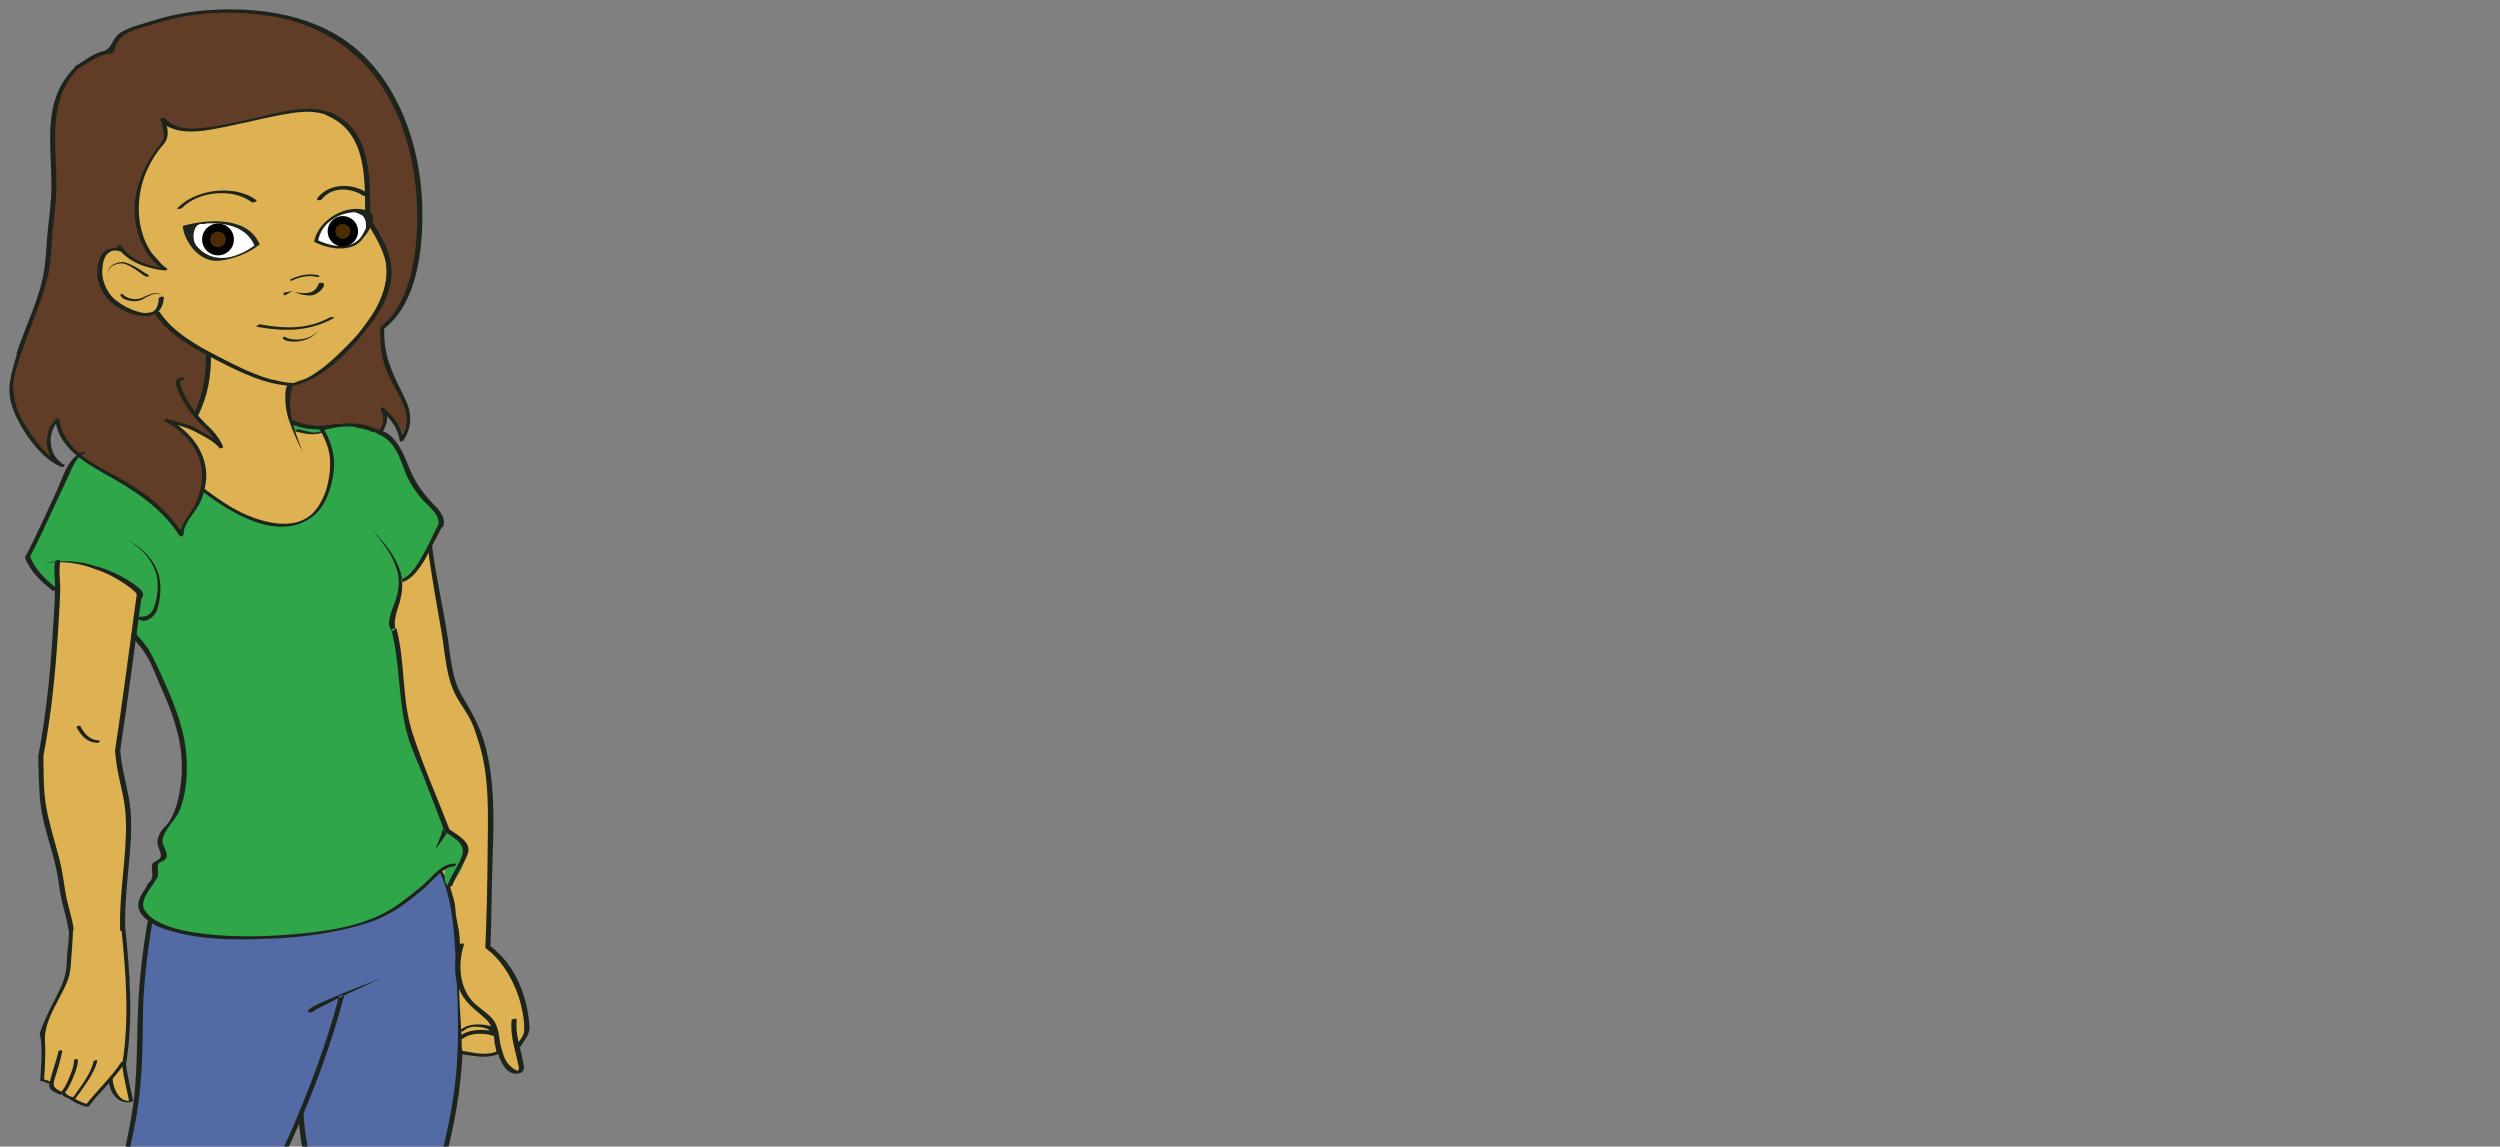 <svg xmlns="http://www.w3.org/2000/svg" xmlns:xlink="http://www.w3.org/1999/xlink" width="266" height="122" version="1.1" viewBox="-1 -1 266 122"><rect x="-1" y="-1" width="266" height="122" fill="#808080" stroke="none"/><path id="ShoeLeft_1_" fill="#2FA64A" d="M 3.719 186.017 C 2.921 185.980 2.347 185.990 2.071 186.559 C 1.771 187.176 1.954 188.381 1.990 189.106 C 2.033 189.985 1.895 190.688 2.302 191.460 C 2.721 192.256 4.132 192.656 4.890 193.077 C 6.446 193.940 7.922 194.191 9.390 195.236 C 10.772 196.219 12.273 197.217 13.270 198.572 C 14.503 200.248 17.470 199.570 19.375 199.486 C 20.248 199.447 21.116 199.115 21.970 198.985 C 22.842 198.854 23.676 198.464 24.491 198.135 C 25.215 197.842 25.844 197.426 26.544 197.079 C 27.104 196.801 27.647 196.293 28.068 195.789 C 28.924 194.769 29.676 193.551 28.140 192.990 C 28.132 192.409 27.214 192.139 26.772 192.032 C 26.263 191.907 25.155 191.611 24.628 191.493 C 23.552 191.253 23.979 191.181 23.098 190.777 C 22.355 190.436 21.936 189.962 21.438 189.289 C 20.977 188.667 20.376 188.172 19.983 187.460 C 19.810 187.146 19.325 187.018 19.101 186.734 C 18.844 186.409 18.270 186.502 18.185 186.094 C 18.046 185.427 17.670 183.655 16.959 183.542 C 15.992 183.389 14.898 183.397 13.971 183.677 C 13.168 183.917 11.882 184.209 11.087 184.539 C 10.625 184.732 10.059 185.249 9.628 185.457 C 9.591 185.818 9.937 186.375 9.869 186.741 C 8.592 186.823 8.778 186.802 7.420 186.995 C 6.715 187.096 5.114 186.630 4.319 186.285 C 4.049 186.168 3.986 186.018 3.615 185.714"/><path id="ShoeRight_1_" fill="#2FA64A" d="M 33.373 179.319 C 32.985 179.237 32.817 180.006 32.584 180.266 C 32.079 180.831 32.095 182.144 32.168 182.906 C 32.237 183.604 32.562 184.260 32.885 184.876 C 33.076 185.231 33.254 185.546 33.536 185.830 C 33.918 186.211 34.825 186.637 35.390 186.698 C 37.269 186.906 38.926 187.077 40.717 186.587 C 42.869 185.998 45.071 185.773 47.312 186.187 C 49.106 186.520 51.180 187.049 52.981 187.314 C 55.075 187.624 57.129 187.395 59.136 186.978 C 60.548 186.683 61.882 185.100 62.386 183.734 C 62.568 183.242 62.263 182.450 62.070 181.914 C 61.745 181.014 61.043 181.048 60.263 181.048 C 58.001 181.048 55.297 180.929 53.201 180.014 C 52.391 179.660 51.541 179.158 50.784 178.680 C 50.099 178.250 50.012 177.957 49.201 177.772 C 49.017 177.730 51.105 176.317 50.924 176.335 C 51.938 175.447 51.258 176.334 50.792 175.018 C 50.695 174.747 50.234 174.736 49.996 174.578 C 49.667 174.357 49.580 174.371 49.197 174.263 C 48.418 174.043 47.573 173.405 47.509 174.444 C 47.463 175.189 48.019 175.977 47.931 176.696 C 47.840 177.432 46.680 178.272 46.046 178.513 C 44.347 179.161 42.715 180.116 40.925 180.220 C 39.642 180.295 38.060 180.749 36.815 180.434 C 36.273 180.296 35.274 180.245 34.768 180.010 C 34.503 179.887 34.212 179.570 33.666 179.409"/><path id="ShoeTrimLeft_1_" fill="#A9D7AA" d="M 1.906 190.858 C 3.930 191.187 6.103 192.530 8.007 193.297 C 10.130 194.153 11.850 195.738 14.013 196.532 C 16.428 197.421 19.367 197.113 21.776 196.199 C 22.906 195.771 24.079 195.515 24.963 194.879 C 25.511 194.486 26.121 194.285 26.354 193.700 C 26.516 193.295 26.209 193.020 26.393 192.673 C 26.442 192.579 26.205 192.245 26.209 192.145 C 27.384 192.011 27.825 192.629 28.455 193.633 C 29.122 194.700 28.447 195.389 27.978 196.196 C 26.836 198.152 23.715 198.715 21.561 199.299 C 19.412 199.882 16.129 200.425 14.073 199.485 C 13.498 199.222 13.444 198.902 13.073 198.496 C 12.758 198.150 12.270 197.917 11.903 197.629 C 11.399 197.232 11.129 196.720 10.678 196.330 C 10.307 196.009 9.952 195.796 9.509 195.571 C 8.149 194.882 6.514 194.081 5.107 193.477 C 4.529 193.228 3.385 192.809 2.869 192.474 C 2.099 191.978 2.446 191.364 1.902 190.786"/><path id="ShoeTrimRight_1_" fill="#A9D7AA" d="M 32.889 184.271 C 33.044 183.887 35.191 185.024 35.612 184.982 C 36.619 184.880 37.758 185.128 38.756 184.865 C 39.652 184.625 40.328 184.879 41.126 184.653 C 42.188 184.353 43.184 184.471 44.271 184.583 C 45.381 184.694 46.444 185.029 47.579 185.146 C 48.923 185.286 50.341 185.515 51.710 185.639 C 53.860 185.832 55.824 185.976 57.928 185.286 C 61.254 184.195 61.186 181.525 61.542 181.221 C 62.937 182.271 62.945 183.995 61.400 185.876 C 60.074 187.489 57.398 187.105 55.516 187.284 C 53.329 187.493 51.144 186.639 49.012 186.411 C 48.028 186.303 47.085 186.169 46.073 186.067 C 44.672 185.930 43.053 186.050 41.714 186.389 C 40.092 186.794 38.684 186.702 36.975 186.764 C 35.989 186.799 35.378 187.052 34.534 186.342 C 34.014 185.904 34.193 186.195 33.854 185.825 C 33.813 185.724 33.449 185.291 33.478 185.239"/><path id="Pants_1_" fill="#536AA4" d="M 47.801 171.149 C 47.714 171.628 47.690 171.764 47.608 171.967 C 47.418 172.450 47.995 172.948 47.906 173.471 C 47.734 174.474 48.109 176.950 47.552 177.370 C 46.046 178.509 44.146 179.540 41.799 179.984 C 41.272 180.084 40.718 180.147 40.217 180.345 C 39.636 180.574 38.964 180.548 38.315 180.520 C 37.770 180.498 37.807 180.589 37.297 180.513 C 36.798 180.439 37.172 180.272 36.569 180.376 C 35.945 180.270 36.814 180.430 35.660 180.233 C 34.947 180.113 33.539 179.495 34.340 179.567 C 33.114 179.398 30.314 178.001 30.704 177.050 C 30.851 176.694 32.334 175.322 31.066 173.152 C 30.665 172.465 30.617 171.199 31.357 170.469 C 32.114 169.724 31.699 170.041 31.660 168.962 C 31.621 167.899 30.217 165.888 30.402 164.805 C 30.605 163.625 30.635 164.082 31.242 162.798 C 31.589 162.065 32.396 159.675 31.721 158.648 C 31.008 157.562 31.346 155.566 30.884 154.359 C 29.874 151.718 30.251 148.533 30.175 145.790 C 30.110 143.427 30.475 141.153 31.170 138.919 C 31.420 138.115 31.627 137.278 31.880 136.454 C 32.164 135.524 32.452 134.712 32.547 133.741 C 32.797 131.217 32.881 128.970 32.423 126.489 C 32.253 125.580 31.862 124.731 31.694 123.823 C 31.509 122.820 31.348 121.868 31.301 120.820 C 31.262 119.969 31.198 118.773 30.727 118.052 C 29.723 118.843 29.734 121.134 28.926 122.204 C 28.113 123.281 27.519 124.518 26.885 125.704 C 25.752 127.822 24.738 129.970 23.626 132.092 C 22.886 133.502 23.630 136.565 23.728 137.513 C 23.805 138.262 23.509 138.583 23.342 139.323 C 23.193 139.986 23.141 140.818 22.598 141.344 C 22.154 141.776 22.241 142.146 22.176 142.726 C 22.014 144.167 21.809 144.821 21.563 146.273 C 21.287 147.899 21.032 149.529 20.639 151.040 C 20.284 152.406 19.770 154.378 19.520 155.789 C 19.277 157.156 18.805 158.655 18.726 161.447 C 18.672 163.351 18.195 163.489 18.224 165.320 C 18.235 166.031 17.960 166.126 17.948 166.844 C 17.933 167.745 17.816 166.896 17.723 167.585 C 18.037 168.662 17.512 169.693 17.446 170.815 C 17.379 171.952 17.433 170.977 17.229 172.059 C 17.331 172.865 17.559 173.977 17.554 174.608 C 16.388 176.855 17.819 176.260 18.403 176.686 C 17.561 178.862 18.075 178.822 16.839 180.795 C 16.308 182.337 17.416 183.278 16.652 183.418 C 14.795 183.752 11.828 184.082 10.208 185.029 C 9.060 185.699 10.331 186.839 8.890 186.842 C 8.297 186.844 6.933 187.237 6.345 187.013 C 5.306 186.618 5.814 186.909 4.638 186.376 C 3.318 185.777 2.031 185.143 2.623 185.415 C 4.032 186.066 1.555 185.304 1.122 184.373 C 0.686 183.435 0.589 178.402 0.918 177.004 C 1.067 176.374 1.827 175.439 1.660 174.805 C 1.588 174.530 1.345 173.526 1.571 173.111 C 1.861 172.578 1.046 172.700 1.479 172.130 C 1.828 171.670 1.537 171.078 1.691 170.387 C 1.810 169.853 1.295 168.867 1.516 168.374 C 1.749 167.854 1.487 167.242 1.544 166.671 C 1.641 165.700 2.027 164.544 2.271 163.393 C 2.803 160.884 3.892 158.626 4.265 155.887 C 4.719 153.452 4.936 150.804 5.386 148.446 C 5.789 146.332 5.791 144.430 6.615 142.352 C 7.030 141.308 6.912 139.767 7.409 138.762 C 7.848 137.872 9.134 134.668 8.991 135.647 C 8.971 135.782 11.222 132.225 10.651 132.914 C 10.231 133.568 11.092 130.264 11.311 128.852 C 11.529 127.438 11.580 125.982 11.926 124.631 C 12.209 123.527 12.259 122.306 12.442 121.157 C 12.817 118.803 13.476 116.481 13.520 114.077 C 13.572 111.248 14.096 108.754 13.994 105.931 C 13.948 104.680 14.923 96.785 14.913 96.795 C 18.906 98.005 23.662 97.139 27.685 96.506 C 31.442 95.915 35.057 95.689 38.761 94.385 C 41.300 93.490 43.467 92.031 45.947 91.375 C 46.153 91.722 46.216 91.381 46.368 91.768 C 46.536 92.198 46.846 92.773 46.952 93.232 C 47.182 94.233 47.450 95.391 47.584 96.419 C 47.842 98.396 47.882 100.113 47.957 102.191 C 48.043 104.555 48.227 106.973 48.073 109.300 C 47.919 111.646 48.094 114.012 47.398 116.234 C 47.049 117.345 46.911 118.350 46.682 119.495 C 46.475 120.530 46.298 121.659 46.004 122.707 C 45.729 123.689 45.052 124.884 44.939 125.827 C 44.820 126.826 44.996 128.320 44.292 129.113 C 43.789 129.681 44.028 129.877 43.868 130.709 C 43.726 131.438 43.450 131.894 43.439 132.642 C 43.433 133.167 43.889 134.216 43.946 134.510 C 44.062 135.117 44.022 135.165 43.946 135.918 C 43.799 137.347 43.011 138.330 42.565 139.552 C 42.214 140.508 42.728 141.695 42.523 142.714 C 42.078 144.938 42.917 147.218 43.107 149.447 C 43.514 154.160 44.377 159.868 44.725 162.277 C 44.927 163.674 45.154 162.965 45.438 164.440 C 45.818 166.412 46.268 166.570 47.235 166.717 C 47.476 166.754 47.067 168.554 47.472 168.599 C 47.495 168.601 47.784 168.839 48.076 169.766 C 48.352 170.646 48.665 169.997 48.098 170.617"/><path id="linesShoeRight_1_" fill="#1D241C" d="M 32.912 179.301 C 32.154 180.466 31.617 181.662 31.732 183.073 C 31.867 184.716 33.310 185.933 34.554 186.812 C 34.724 186.932 35.216 186.689 34.980 186.523 C 33.775 185.673 32.726 184.711 32.331 183.245 C 31.962 181.866 32.697 180.454 33.424 179.338 C 33.577 179.104 33.024 179.128 32.912 179.301 L 32.912 179.301 Z M 34.664 186.823 C 36.173 186.944 37.647 187.063 39.165 186.968 C 40.099 186.908 40.997 186.695 41.904 186.485 C 43.592 186.095 45.200 186.078 46.912 186.313 C 49.003 186.601 51.034 187.215 53.124 187.516 C 54.982 187.780 56.796 187.487 58.642 187.251 C 58.906 187.217 59.091 186.897 58.714 186.945 C 56.418 187.240 54.319 187.403 52.019 186.980 C 50.076 186.623 48.165 186.049 46.187 185.883 C 44.125 185.709 42.324 186.179 40.313 186.536 C 38.501 186.859 36.689 186.657 34.875 186.511 C 34.664 186.495 34.296 186.794 34.664 186.823 L 34.664 186.823 Z M 49.139 178.121 C 50.562 178.857 51.872 179.831 53.345 180.469 C 55.199 181.273 57.007 181.307 59 181.345 C 59.887 181.362 60.825 181.375 61.615 181.824 C 62.741 182.463 62.219 184.038 61.782 184.878 C 60.514 187.304 57.557 187.257 55.195 187.180 C 54.953 187.172 54.630 187.532 54.999 187.544 C 56.989 187.609 58.947 187.627 60.723 186.613 C 62.173 185.784 63.342 183.670 62.554 182.076 C 61.825 180.601 58.961 180.975 57.706 180.959 C 54.480 180.916 52.297 179.239 49.562 177.825 C 49.372 177.727 48.885 177.990 49.139 178.121 L 49.139 178.121 Z M 60.899 181.329 C 60.637 186.680 53.525 185.728 49.871 185.275 C 47.727 185.007 45.618 184.680 43.459 184.552 C 41.623 184.445 39.840 184.513 38.017 184.741 C 36.221 184.966 34.284 184.907 32.779 183.793 C 32.590 183.653 32.109 183.919 32.358 184.105 C 33.472 184.929 34.826 185.234 36.200 185.231 C 38.400 185.226 40.535 184.823 42.753 184.916 C 45.480 185.029 48.143 185.504 50.848 185.802 C 54.631 186.218 61.195 186.551 61.452 181.290 C 61.463 181.006 60.911 181.089 60.899 181.329 L 60.899 181.329 Z M 47.504 179.407 C 48.202 178.452 49.261 177.887 50.209 177.217 C 50.537 176.984 51.527 176.365 51.552 175.908 C 51.626 174.570 48.896 173.709 47.901 173.913 C 47.652 173.966 47.708 174.153 47.952 174.101 C 48.744 173.940 49.899 174.600 50.527 175.035 C 51.491 175.705 50.956 176.252 50.340 176.806 C 49.301 177.738 47.972 178.254 47.130 179.405 C 47.022 179.550 47.431 179.508 47.504 179.407 L 47.504 179.407 Z M 51.370 175.604 C 49.791 175.114 48.295 176.735 47.383 177.797 C 47.321 177.871 47.585 177.838 47.631 177.783 C 48.430 176.850 49.775 175.287 51.149 175.716 C 51.215 175.737 51.459 175.632 51.370 175.604 L 51.370 175.604 Z M 47.114 179.380 C 46.939 179.574 46.642 179.370 46.480 179.245 C 46.298 179.104 46.175 178.901 46.130 178.677 C 46.112 178.583 45.702 178.682 45.724 178.788 C 45.871 179.537 46.936 179.961 47.487 179.355 C 47.575 179.256 47.183 179.305 47.114 179.380 L 47.114 179.380 Z M 49.796 178.782 C 49.237 179.307 48.536 179.827 48.356 180.614 C 48.287 180.913 49.365 180.739 49.434 180.441 C 49.604 179.700 50.265 179.226 50.788 178.734 C 50.979 178.555 50.624 178.505 50.520 178.511 C 50.269 178.523 49.983 178.605 49.796 178.782 L 49.796 178.782 Z M 51.261 179.463 C 50.778 179.928 50.260 180.507 50.141 181.189 C 50.061 181.641 51.162 181.460 51.232 181.066 C 51.330 180.511 51.749 180.051 52.141 179.674 C 52.309 179.513 52.260 179.315 52.030 179.259 C 51.777 179.196 51.449 179.281 51.261 179.463 L 51.261 179.463 Z M 52.734 180.293 C 52.311 180.636 51.849 180.992 51.817 181.579 C 51.793 182.019 52.884 181.796 52.904 181.439 C 52.930 180.964 53.260 180.741 53.602 180.463 C 53.784 180.316 53.718 180.128 53.502 180.086 C 53.241 180.035 52.938 180.127 52.734 180.293 L 52.734 180.293 Z"/><path id="linesShoeLeft_1_" fill="#1D241C" d="M 18.046 186.521 C 19.379 187.300 20.144 188.301 21.160 189.432 C 21.858 190.208 22.520 190.934 23.453 191.430 C 24.267 191.865 25.328 191.951 26.214 192.169 C 27.412 192.468 28.222 193.090 28.499 194.316 C 28.772 195.525 27.714 196.349 26.852 196.949 C 24.445 198.620 21.524 199.379 18.645 199.678 C 17.158 199.835 15.593 199.837 14.243 199.118 C 13.424 198.680 12.840 197.801 12.213 197.145 C 10.688 195.550 8.602 194.629 6.646 193.697 C 5.270 193.037 3.479 192.831 2.673 191.386 C 2.251 190.629 2.376 189.481 2.372 188.652 C 2.369 188.077 2.439 187.494 2.499 186.922 C 2.534 186.588 3.609 185.501 2.748 185.978 C 2.430 186.154 2.929 186.148 3.067 186.073 C 3.119 186.043 3.171 186.015 3.223 185.985 C 3.544 185.807 3.039 185.825 2.903 185.890 C 1.549 186.565 1.805 188.402 1.844 189.677 C 1.919 192.111 3.158 192.749 5.265 193.523 C 7.711 194.420 10.215 195.780 12.024 197.670 C 12.815 198.498 13.443 199.244 14.532 199.674 C 15.720 200.146 17.177 200.021 18.417 199.917 C 20.833 199.714 23.186 199.089 25.381 198.068 C 26.828 197.394 28.951 196.315 29.072 194.534 C 29.272 191.595 24.853 191.897 23.233 190.792 C 21.405 189.544 20.506 187.467 18.557 186.327 C 18.415 186.246 17.954 186.468 18.046 186.521 L 18.046 186.521 Z M 26.095 192.113 C 27.541 195.145 20.025 196.514 18.180 196.737 C 16.570 196.931 14.961 196.848 13.495 196.116 C 12.331 195.534 11.308 194.649 10.179 193.997 C 7.762 192.601 5.075 191.715 2.506 190.649 C 2.360 190.587 1.861 190.807 2.068 190.894 C 5.372 192.262 8.726 193.421 11.683 195.485 C 14.160 197.213 16.601 197.296 19.524 196.794 C 21.345 196.483 28.031 194.888 26.638 191.967 C 26.558 191.797 26.029 191.975 26.095 192.113 L 26.095 192.113 Z M 11.545 188.968 C 11.214 188.144 10.745 187.426 10.239 186.697 C 9.834 186.113 9.488 185.818 10.250 185.421 C 10.913 185.074 11.609 184.795 12.314 184.547 C 13.558 184.107 14.877 183.909 16.187 183.803 C 17.790 183.674 18.264 186.207 17.496 187.297 C 17.297 187.580 17.809 187.655 17.950 187.454 C 18.676 186.426 18.565 183.612 16.935 183.440 C 14.296 183.163 11.424 184.309 9.167 185.558 C 9.064 185.615 8.966 185.713 9.038 185.833 C 9.689 186.938 10.519 187.913 11.001 189.112 C 11.099 189.355 11.639 189.200 11.545 188.968 L 11.545 188.968 Z M 17.671 187.141 C 16.297 188.842 13.496 189.149 11.457 188.989 C 11.303 188.977 10.822 189.243 11.119 189.265 C 13.438 189.446 16.606 189.080 18.174 187.136 C 18.317 186.962 17.773 187.014 17.671 187.141 L 17.671 187.141 Z M 20.572 188.723 C 19.434 188.822 18.401 189.325 17.350 189.738 C 16.491 190.075 15.563 190.531 15.173 191.418 C 14.918 191.998 16.016 192.007 16.216 191.553 C 16.500 190.907 17.226 190.649 17.837 190.398 C 18.689 190.052 19.556 189.619 20.481 189.538 C 21.098 189.484 21.313 188.657 20.572 188.723 L 20.572 188.723 Z M 19.802 187.604 C 18.610 187.708 17.546 188.199 16.444 188.632 C 15.583 188.971 14.600 189.406 14.205 190.302 C 14.091 190.560 15.148 190.447 15.285 190.136 C 15.568 189.493 16.233 189.221 16.845 188.972 C 17.640 188.648 18.492 188.200 19.353 188.124 C 19.684 188.097 20.524 187.542 19.802 187.604 L 19.802 187.604 Z M 21.838 189.988 C 20.637 190.092 19.517 190.637 18.413 191.086 C 17.596 191.420 16.757 191.866 16.386 192.707 C 16.241 193.035 17.320 192.913 17.472 192.566 C 17.774 191.880 18.588 191.614 19.234 191.360 C 20.033 191.045 20.820 190.651 21.685 190.575 C 22.213 190.529 22.593 189.922 21.838 189.988 L 21.838 189.988 Z"/><path id="linesPants_1_" fill="#1D241C" d="M 32.120 106.223 C 32.290 105.920 39.615 102.992 39.650 103.101 C 39.599 102.999 32.483 106.332 32.338 106.624 C 32.098 106.749 31.857 106.762 31.794 106.651 C 31.734 106.541 31.879 106.350 32.120 106.223 Z M 45.733 91.658 C 47.017 94.351 47.276 97.367 47.439 100.307 C 47.644 104.004 47.843 107.719 47.661 111.422 C 47.481 115.035 46.816 118.656 45.895 122.150 C 44.978 125.631 44.116 129.171 42.830 132.540 C 42.767 132.708 43.308 132.640 43.373 132.467 C 44.661 129.092 45.479 125.553 46.439 122.077 C 47.449 118.414 48.043 114.593 48.231 110.800 C 48.400 107.406 48.162 104.001 48.004 100.611 C 47.862 97.531 47.623 94.334 46.277 91.512 C 46.191 91.332 45.661 91.507 45.733 91.658 L 45.733 91.658 Z M 35.058 105.077 C 33.726 110.142 31.867 115.060 29.754 119.848 C 27.603 124.722 24.549 129.245 22.741 134.255 C 22.685 134.410 23.222 134.341 23.282 134.177 C 25.037 129.316 27.979 124.908 30.104 120.198 C 32.318 115.291 34.229 110.208 35.598 104.999 C 35.644 104.828 35.101 104.911 35.058 105.077 L 35.058 105.077 Z M 14.695 97.113 C 14.197 100.034 13.848 102.976 13.705 105.936 C 13.552 109.113 13.625 112.278 13.307 115.448 C 12.979 118.708 12.095 121.853 11.553 125.075 C 11.111 127.697 10.986 130.370 10.350 132.958 C 10.318 133.089 10.852 133.007 10.887 132.866 C 11.492 130.403 11.661 127.857 12.031 125.352 C 12.477 122.337 13.319 119.402 13.725 116.378 C 14.128 113.381 14.182 110.349 14.205 107.327 C 14.232 103.872 14.653 100.419 15.232 97.017 C 15.256 96.880 14.718 96.976 14.695 97.113 L 14.695 97.113 Z M 42.231 139.511 C 42.303 139.387 41.989 139.480 43.038 137.846 C 44.401 136.185 43.216 133.707 43.382 132.238 C 43.471 131.489 43.473 131.726 43.467 132.456 C 43.454 133.214 44.011 134.337 44.208 135.827 C 44.282 139.075 41.280 141.360 41.342 141.453 C 40.120 142.468 41.239 141.540 41 141.271 C 41.281 140.848 42.017 139.709 42.231 139.511 Z M 42.437 140.259 C 41.563 145.953 43.082 150.447 43.627 156.111 C 43.970 159.660 44.493 163.438 45.577 166.842 C 45.636 167.027 46.177 166.873 46.120 166.696 C 45.056 163.346 44.590 159.675 44.195 156.190 C 43.555 150.525 42.299 144.939 43.174 139.246 C 43.096 139.370 42.936 139.602 42.816 139.772 L 42.437 140.259 Z M 32.592 138.365 C 32.398 134.764 33.023 131.184 32.755 127.583 C 32.500 124.143 31.449 120.825 31.288 117.375 C 31.282 117.252 30.736 117.349 30.744 117.522 C 30.904 120.965 31.895 124.297 32.211 127.729 C 32.542 131.324 31.853 134.913 32.048 138.511 C 32.054 138.636 32.601 138.536 32.592 138.365 L 32.592 138.365 Z M 32.191 133.399 C 32.081 136.024 30.805 138.351 30.500 140.930 C 30.158 143.824 30.172 146.726 30.259 149.634 C 30.342 152.402 30.500 155.111 31.217 157.797 C 31.596 159.216 33.044 161.008 32.672 162.527 C 32.640 162.655 33.175 162.575 33.209 162.434 C 33.525 161.142 32.459 159.437 31.988 158.279 C 31.018 155.888 30.928 153.121 30.839 150.577 C 30.730 147.487 30.667 144.399 30.980 141.319 C 31.261 138.557 32.618 136.046 32.733 133.253 C 32.739 133.162 32.198 133.233 32.191 133.399 L 32.191 133.399 Z M 14.811 145.267 C 14.679 145.320 13.217 144.276 12.905 142.739 C 12.451 141.276 12.688 139.801 12.676 139.812 C 12.684 139.802 12.614 141.296 13.192 142.638 C 13.671 144.074 14.983 144.761 15.064 144.714 C 15.221 144.789 15.310 144.982 15.263 145.144 C 15.216 145.306 15.014 145.362 14.811 145.267 Z M 20.604 143.990 C 20.642 143.890 21.038 143.122 21.739 142.169 C 22.410 141.214 23.381 139.992 23.518 138.498 C 23.655 137.022 23.158 135.539 23.025 134.426 C 22.854 133.301 23.003 132.551 22.988 132.554 C 23.002 132.552 22.893 133.307 23.119 134.410 C 23.304 135.514 23.881 136.939 23.821 138.522 C 23.754 140.128 22.776 141.488 22.165 142.457 C 21.517 143.436 21.193 144.156 21.156 144.248 C 20.987 144.601 20.762 144.858 20.595 144.805 C 20.441 144.756 20.419 144.377 20.604 143.990 Z M 9.912 186.584 C 8.861 186.803 7.805 187.061 6.725 186.944 C 5.472 186.808 4.234 186.098 3.114 185.573 C 2.881 185.464 2.487 185.801 2.802 185.948 C 4.004 186.511 5.217 187.132 6.539 187.349 C 7.683 187.538 8.903 187.201 10.014 186.968 C 10.359 186.897 10.250 186.514 9.912 186.584 L 9.912 186.584 Z M 17.055 183.561 C 16.981 182.259 16.852 181.180 17.458 179.979 C 17.821 179.261 18.232 178.630 18.476 177.859 C 18.769 176.933 18.561 176.301 17.471 176.206 C 16.251 176.099 15.099 177.479 13.934 177.679 C 11.591 178.080 9.094 177.831 6.776 177.383 C 6.585 177.346 6.131 177.640 6.449 177.701 C 8.045 178.010 9.652 178.176 11.277 178.192 C 12.544 178.206 14.040 178.231 15.173 177.590 C 15.832 177.217 16.861 176.335 17.676 176.658 C 18.660 177.052 17.607 178.782 17.322 179.297 C 16.468 180.837 16.413 181.967 16.511 183.704 C 16.522 183.905 17.068 183.787 17.055 183.561 L 17.055 183.561 Z M 8.763 183.114 C 8.930 183.094 11.949 182.829 14.458 181.301 C 17.125 179.886 18.141 176.941 18.074 176.966 C 18.139 176.926 17.288 179.950 14.621 181.560 C 12.128 183.264 9.018 183.701 8.840 183.720 C 8.436 183.764 8.098 183.659 8.087 183.492 C 8.076 183.321 8.378 183.155 8.763 183.114 Z M 3.818 182.361 C 3.853 182.358 4.116 182.275 4.487 182.090 C 4.654 181.982 4.880 181.874 5.059 181.710 C 5.120 181.760 5.319 181.254 5.276 181.753 L 4.910 181.558 C 3.929 181.037 2.931 180.507 2.938 180.510 C 2.946 180.514 3.969 180.887 5.043 181.284 L 5.445 181.431 C 5.731 182.030 5.358 181.790 5.347 182.007 C 5.158 182.231 4.937 182.375 4.757 182.525 C 4.375 182.787 4.070 182.926 4.026 182.931 C 3.867 182.989 3.705 182.903 3.663 182.740 C 3.623 182.579 3.692 182.408 3.818 182.361 Z M 22.428 141.605 L 18.935 157.039 L 17.122 172.975 M 3.145 176.342 C 1.344 176.586 0.168 177.158 0.253 179.143 C 0.315 180.577 0.446 181.980 0.469 183.422 C 0.495 185.025 1.857 185.475 3.091 186.173 C 3.238 186.257 3.703 186.034 3.601 185.977 C 2.713 185.475 1.600 185.086 1.110 184.123 C 0.759 183.435 1.019 182.136 1.024 181.390 C 1.040 179.119 -0.050 177.006 3.056 176.585 C 3.292 176.551 3.526 176.291 3.145 176.342 L 3.145 176.342 Z M 1.362 176.994 C 2.225 174.202 1.798 171.241 1.866 168.356 C 1.906 166.660 2.291 164.994 2.547 163.323 C 2.860 161.265 4.063 159.463 4.450 157.417 C 5.975 149.358 5.735 139.778 10.873 132.923 C 11.027 132.718 10.476 132.752 10.364 132.902 C 7.999 136.057 6.881 139.889 6.090 143.701 C 5.682 145.667 5.389 147.652 5.092 149.635 C 4.722 152.103 4.184 154.534 3.963 157.023 C 3.779 159.094 2.623 160.924 2.105 162.912 C 1.682 164.537 1.433 166.390 1.335 168.071 C 1.162 171.068 1.713 174.154 0.817 177.054 C 0.753 177.262 1.302 177.188 1.362 176.994 L 1.362 176.994 Z M 47.520 175.669 C 49.143 178.109 42.939 179.555 41.426 179.976 C 37.655 181.026 33.659 180.112 30.935 177.274 C 30.824 177.159 30.314 177.355 30.425 177.469 C 33.360 180.526 37.487 181.178 41.482 180.186 C 42.998 179.810 49.806 178.142 48.061 175.522 C 47.962 175.370 47.457 175.574 47.520 175.669 L 47.520 175.669 Z M 30.898 177.370 C 31.588 176.620 31.972 176.174 31.935 175.065 C 31.911 174.339 31.739 173.794 31.385 173.162 C 31.088 172.630 30.573 171.132 31.545 170.871 C 31.871 170.784 31.798 170.511 31.472 170.599 C 30.702 170.804 30.410 171.623 30.449 172.358 C 30.490 173.103 31.173 173.788 31.340 174.526 C 31.595 175.650 31.200 176.478 30.462 177.278 C 30.245 177.516 30.776 177.503 30.898 177.370 L 30.898 177.370 Z M 46.746 168.305 C 43.720 169.860 40.457 170.424 37.084 170.552 C 35.614 170.606 34.127 170.592 32.656 170.585 C 32.032 170.581 31.520 170.597 30.973 170.895 C 30.655 171.069 31.156 171.053 31.290 170.980 C 31.875 170.662 32.735 170.825 33.372 170.818 C 34.204 170.811 35.037 170.817 35.869 170.804 C 37.196 170.786 38.526 170.734 39.843 170.561 C 42.373 170.228 44.786 169.560 47.063 168.390 C 47.385 168.225 46.881 168.234 46.746 168.305 L 46.746 168.305 Z M 46.627 168.252 C 46.985 169.103 48.332 170.491 47.548 171.364 C 46.890 172.098 47.524 172.443 47.438 173.278 C 47.409 173.559 47.964 173.483 47.990 173.237 C 48.040 172.750 47.573 172.104 47.878 171.663 C 48.047 171.422 48.322 171.250 48.345 170.924 C 48.417 169.862 47.561 169.029 47.170 168.106 C 47.068 167.862 46.528 168.019 46.627 168.252 L 46.627 168.252 Z M 31.367 158.471 C 32.018 159.809 31.895 161.309 31.353 162.664 C 31.010 163.525 30.313 163.920 30.205 164.874 C 29.983 166.815 31.545 168.653 31.226 170.568 C 31.180 170.844 31.737 170.774 31.778 170.527 C 32.110 168.527 30.552 166.616 30.785 164.578 C 30.884 163.714 31.906 162.907 32.136 161.992 C 32.449 160.753 32.483 159.496 31.911 158.326 C 31.794 158.087 31.257 158.245 31.367 158.471 L 31.367 158.471 Z M 45.632 166.900 C 45.990 167.067 46.409 166.972 46.778 167.093 C 47.302 167.268 46.622 168.168 46.520 168.438 C 46.453 168.616 46.996 168.548 47.064 168.369 C 47.239 167.910 47.751 167.414 47.362 166.931 C 47.093 166.596 46.418 166.801 46.066 166.637 C 45.905 166.563 45.406 166.795 45.632 166.900 L 45.632 166.900 Z M 47.640 171.973 C 47.636 172.345 45.337 173.591 42.974 174.001 C 40.622 174.717 38.210 174.333 38.264 174.155 C 38.234 174.336 40.617 174.558 42.896 173.707 C 45.269 173.119 47.252 171.835 47.162 171.595 C 47.331 171.379 47.539 171.226 47.708 171.285 C 47.859 171.335 47.869 171.680 47.640 171.973 Z M 16.885 172.597 C 16.751 173.207 17.021 173.705 17.185 174.283 C 17.416 175.098 17.027 175.684 16.590 176.316 C 16.445 176.526 16.995 176.481 17.097 176.332 C 17.416 175.871 17.800 175.417 17.786 174.825 C 17.768 174.053 17.264 173.289 17.429 172.531 C 17.476 172.320 16.926 172.407 16.885 172.597 L 16.885 172.597 Z M 48.108 175.588 C 47.454 174.889 48.013 174.053 47.996 173.236 C 47.994 173.141 47.450 173.225 47.452 173.382 C 47.470 174.240 46.907 175.039 47.596 175.775 C 47.691 175.876 48.194 175.681 48.108 175.588 L 48.108 175.588 Z"/><g id="ID0.7791623175144196" transform="matrix(1, 0, 0, 1, -209, -80)"><path id="Face_1_" fill="#DEB252" d="M 18.165 12.688 C 18.111 12.752 17.413 12.385 17.389 12.459 C 18.090 12.573 18.532 12.569 19.177 12.794 C 19.180 12.850 19.660 12.575 19.672 12.631 C 21.158 12.879 22.693 12.207 24.192 12.130 C 25.599 12.058 26.993 11.508 28.365 11.220 C 30.835 10.703 34.742 10.242 36.124 12.452 C 36.583 13.187 36.963 13.931 37.495 14.883 C 38.265 16.256 37.666 16.348 37.894 17.844 C 37.939 18.137 38.207 19.381 38.163 19.682 C 38.095 20.145 38.612 20.308 38.383 20.701 C 38.165 21.075 38.265 21.784 38.433 22.205 C 38.617 22.665 38.868 23.512 39.159 23.934 C 39.469 24.384 39.745 24.954 39.938 25.466 C 40.633 27.312 40.993 29.248 39.744 30.951 C 39.439 31.366 39.104 31.961 38.949 32.446 C 38.782 32.967 38.359 33.330 38.004 33.782 C 37.256 34.732 36.731 35.367 35.857 36.163 C 35.030 36.916 34.812 37.527 33.717 38.059 C 33.195 38.312 32.529 38.845 32.054 39.168 C 31.670 39.430 31.096 39.619 30.629 39.882 C 30.281 40.078 29.949 39.852 29.720 40.230 C 29.566 40.484 29.833 41.830 29.829 42.133 C 29.817 43.048 30.150 43.896 30.365 44.761 C 31.073 44.797 32.953 45.076 33.657 45.106 C 34.012 45.121 33.938 46.396 34.074 46.800 C 34.259 47.347 34.346 47.831 34.345 48.423 C 34.342 50.335 33.751 52.253 32.332 53.580 C 30.749 55.063 28.010 55.088 26.026 54.392 C 24.805 53.964 23.651 53.388 22.645 52.618 C 22.170 52.255 21.781 51.773 21.228 51.519 C 20.364 51.123 20.684 51.045 20.683 50.384 C 20.683 49.600 20.891 49.005 20.588 48.329 C 20.325 47.743 20.151 47.206 19.922 46.613 C 19.452 45.398 17.991 44.917 17.193 43.952 C 19.485 43.737 20.718 45.403 22.517 46.232 C 22.067 45.580 21.836 44.982 21.256 44.438 C 20.777 44.212 20.244 43.671 19.932 42.808 C 20.318 42.558 20.468 42.090 20.619 41.659 C 20.788 41.175 20.806 40.660 20.946 40.174 C 21.247 39.132 21.420 37.790 21.428 36.674 C 21.394 36.774 21.670 37.003 21.634 37.098 C 21.701 36.903 21.643 37.015 21.644 36.799 C 20.706 36.433 18.908 35.403 18.186 34.693 C 17.447 33.965 16.063 33.326 15.736 32.350 C 15.196 32.404 15.458 32.574 14.867 32.521 C 14.305 32.471 13.617 32.762 13.175 32.446 C 12.372 31.876 10.930 31.258 10.459 30.349 C 9.971 29.409 9.420 27.932 9.782 26.958 C 9.986 26.409 10.019 25.993 10.539 25.688 C 10.875 25.490 11.650 25.475 12.054 25.627 C 12.485 25.791 12.904 26.310 13.198 26.606 C 13.482 26.892 14.167 27.044 14.520 27.213 C 15.335 27.604 15.787 27.664 16.677 27.689 C 14.649 26.321 13.731 23.305 13.599 20.936 C 13.540 19.885 13.715 18.812 14.205 17.898 C 14.497 17.353 14.749 16.681 15.063 16.106 C 15.373 15.539 15.618 15.245 15.929 14.757 C 16.208 14.319 16.778 13.734 16.693 13.104 C 16.346 10.523 16.525 13.128 17.394 12.458" transform="matrix(1, 0, 0, 1, 209, 80)"/><path id="SkinArmLeft_1_" fill="#DEB252" d="M 5.145 58.813 C 5.145 62.053 4.957 65.279 4.957 68.575 C 4.957 69.555 4.738 70.223 4.577 71.104 C 4.415 71.992 4.610 72.936 4.490 73.833 C 4.297 75.287 3.900 76.870 3.664 78.333 C 3.147 81.548 3.531 83.901 4.103 86.980 C 4.432 88.751 4.967 91.408 5.449 93.113 C 5.891 94.679 6.491 96.310 6.584 97.887 C 6.754 100.747 5.845 103.817 4.598 106.258 C 3.845 107.731 3.737 108.862 3.737 110.627 C 3.737 111.406 3.702 112.193 3.737 112.969 C 3.757 113.411 3.346 113.603 3.579 113.918 C 3.673 114.046 4.173 114.062 4.280 114.179 C 4.362 114.270 4.640 114.841 4.663 114.852 C 5.449 115.207 7.030 116.446 8.162 116.549 C 8.956 116.622 9.985 114.562 10.796 113.895 C 11.150 114.274 11.101 116.329 12.967 116.138 C 13.164 115.531 12.303 113.856 12.343 113.147 C 12.385 112.408 12.202 111.921 12.351 111.259 C 12.661 109.886 12.728 108.219 12.752 106.873 C 12.776 105.541 12.806 103.713 12.689 102.379 C 12.550 100.809 12.178 99.334 12.018 97.764 C 11.691 94.573 12.519 92.529 12.689 89.328 C 12.773 87.732 12.837 85.521 12.461 84.020 C 12.065 82.436 11.434 80.871 11.434 79.180 C 11.434 77.622 11.786 76.564 12.067 75.064 C 12.406 73.255 12.972 70.953 12.967 69.094 C 12.963 67.351 13.036 65.406 13.384 63.693 C 13.541 62.921 13.839 62.211 13.196 61.556 C 12.687 61.038 11.519 60.652 10.870 60.247 C 9.141 59.167 6.920 58.787 4.957 58.719" transform="matrix(1, 0, 0, 1, 209, 80)"/><path id="SkinArmRight_1_" fill="#DEB252" d="M 41.825 60.785 C 42.985 60.020 43.846 58.516 44.548 57.486 C 44.989 59.016 45.140 60.364 45.390 61.911 C 45.643 63.469 45.948 64.967 46.235 66.515 C 46.495 67.908 46.575 69.680 47.083 71.015 C 47.563 72.281 48.252 73.629 48.887 74.934 C 49.570 76.336 50.212 77.344 50.368 78.900 C 50.514 80.370 50.902 81.774 51.119 83.217 C 51.581 86.294 50.931 89.166 50.931 92.228 C 50.931 93.006 50.971 93.796 50.931 94.574 C 50.890 95.398 51.041 96.243 50.994 97.048 C 50.891 98.784 50.811 99.701 52.126 100.823 C 53.211 101.747 53.915 103.012 54.479 104.336 C 54.917 105.361 55.396 107.556 55.037 108.676 C 54.776 109.493 54.307 109.910 54.197 110.791 C 54.143 111.221 54.729 112.439 54.485 112.791 C 53.894 113.640 53.047 112.556 52.790 112.222 C 52.539 111.899 52.528 111.724 52.173 111.445 C 51.633 111.021 52.128 110.942 51.311 111.169 C 50.602 111.364 49.540 111.553 48.777 111.283 C 47.941 110.988 48.163 110.342 48.120 109.500 C 48.044 108.055 47.760 103.842 47.817 102.383 C 47.889 100.571 48.034 100.946 47.932 98.894 C 47.878 97.810 47.515 96.913 47.461 95.797 C 47.418 94.844 47.046 94.002 46.849 93.230 C 46.506 92.421 46.167 91.864 45.875 91.477 C 46.929 91.098 48.333 91.125 48.474 89.675 C 48.535 89.046 47.307 87.481 46.517 87.502 C 46.508 86.689 46.035 86.009 45.786 85.299 C 45.549 84.622 45.387 84.091 45.098 83.428 C 44.524 82.109 43.899 80.960 43.423 79.557 C 43.002 78.317 42.380 76.909 42.208 75.617 C 42.097 74.796 42.184 74.153 41.949 73.365 C 41.732 72.636 41.536 72.088 41.627 71.299 C 41.827 69.565 41.058 67.631 40.772 65.771 C 40.521 64.131 41.345 62.557 41.739 60.882" transform="matrix(1, 0, 0, 1, 209, 80)"/><path id="Shirt_1_" fill="#2FA64A" d="M 4.882 61.742 C 5.295 61.900 3.061 59.808 1.963 58.293 C 3.004 56.698 3.388 55.528 4.174 53.749 C 5.135 51.576 6.195 47.356 8.653 46.626 C 10.641 46.036 13.498 45.074 15.394 46.302 C 16.121 46.773 15.741 46.811 16.676 47.207 C 17.391 47.511 18.559 48.556 19.045 49.117 C 18.949 49.149 19.210 50.195 19.641 50.666 C 21.004 51.149 21.443 51.743 22.762 52.497 C 23.912 53.154 25.262 54.099 26.486 54.538 C 29.301 55.547 32.033 54.574 32.873 53.231 C 33.261 52.611 33.902 51.027 34.049 50.526 C 34.231 49.903 34.284 47.546 34.091 46.701 C 33.981 46.213 33.056 44.944 33.440 44.494 C 33.740 44.141 32.458 44.340 32.900 44.340 C 34.363 44.340 35.180 43.694 36.682 44.072 C 38.040 44.413 39.640 44.652 40.545 45.560 C 41.553 46.574 41.858 47.892 42.618 49.039 C 43.247 49.992 43.116 50.810 43.703 51.409 C 44.243 52.794 46.902 55.097 46.294 54.418 C 45.766 53.830 46.390 53.847 45.970 54.563 C 45.029 56.165 44.651 57.524 43.881 58.528 C 43.897 58.709 42.791 60.061 42.849 60.029 C 41.977 60.254 42.594 60.898 41.708 60.578 C 41.773 61.048 41.375 62.070 41.487 62.587 C 41.620 63.185 41.319 63.244 41.248 63.570 C 41.094 64.277 40.893 65.764 41.134 66.792 C 41.698 69.203 41.229 70.440 41.839 72.435 C 42.272 73.847 41.818 74.735 42.262 76.012 C 42.666 77.167 42.587 77.830 43.099 78.920 C 44.137 81.140 45.307 83.462 45.922 85.818 C 46.175 86.780 46.634 87.484 47.374 87.850 C 49.534 88.918 48.283 91.739 46.910 93.231 C 45.787 93.333 46.740 90.719 46.053 91.591 C 45.214 92.656 42.187 95.212 40.886 95.795 C 37.955 97.108 35.301 97.959 31.990 98.396 C 28.370 98.874 24.568 98.776 21.330 98.598 C 20.486 98.552 19.145 98.072 18.321 98.132 C 17.654 98.181 15.516 97.155 15.022 96.658 C 13.020 95.068 14.769 93.824 15.126 92.775 C 15.514 91.636 16.059 91.567 15.517 91.075 C 15.055 90.656 16.577 90.300 16.453 89.550 C 16.333 88.828 15.981 89.019 16.004 88.235 C 16.016 87.786 15.962 87.788 16.358 87.352 C 16.802 86.863 16.545 87.201 17.033 86.560 C 17.502 85.944 17.487 86.352 17.702 85.692 C 17.881 85.145 18.045 85.068 18.150 84.528 C 18.265 83.931 18.327 83.457 18.400 82.861 C 18.490 82.128 18.645 81.130 18.565 80.491 C 18.417 79.319 18.603 78.094 18.283 76.994 C 17.650 74.812 16.828 73.310 15.819 70.494 C 15.621 69.941 14.856 69.049 14.669 68.540 C 14.470 67.998 14.739 68.170 14.270 67.701 C 13.338 67.520 13.927 66.714 13.294 66.150 C 13.004 65.893 13.616 66.382 13.458 64.726 C 13.402 64.144 13.660 62.580 13.555 62.237 C 12.774 60.800 10.285 59.324 9.073 59.347 C 8.570 59.357 7.376 58.777 6.587 58.794 C 4.921 58.832 4.960 58.718 4.960 58.718 C 4.909 59.844 5.549 62.150 4.775 61.657 M 30.232 43.944 C 30.488 43.926 30.795 44.151 31.031 44.244 C 31.232 44.324 31.423 44.386 31.633 44.431 C 31.908 44.490 32.202 44.556 32.483 44.555 C 32.642 44.555 32.893 44.471 33.046 44.532 C 33.318 44.641 33.388 44.915 33.148 44.986 C 32.852 45.072 32.348 44.993 32.044 45.007 C 31.594 45.028 30.892 45.025 30.489 44.809 C 30.203 44.656 30.133 44.312 30.114 44.017" transform="matrix(1, 0, 0, 1, 209, 80)"/><path id="EyeWhites_1_" fill="#FFF" d="M 19.128 23.096 C 20.096 23.040 20.346 22.655 21.225 22.673 C 21.721 22.683 22.631 22.564 23.171 22.719 C 23.754 22.886 23.983 22.701 24.359 22.986 C 24.683 23.232 25.201 23.542 25.472 23.847 C 25.552 23.937 26.116 24.598 26.176 24.715 C 26.444 25.236 25.739 25.504 25.633 25.563 C 25.085 25.868 24.887 25.826 24.350 26.037 C 23.803 26.252 22.732 26.780 22.145 26.640 C 21.535 26.494 20.063 25.505 19.676 24.984 C 19.523 24.780 18.900 23.548 19.314 23.388 M 33.647 22.888 C 33.629 22.700 33.817 22.796 33.932 22.687 C 34.065 22.562 34.360 22.371 34.485 22.237 C 34.680 22.025 35.190 21.810 35.558 21.700 C 36.134 21.529 36.749 21.435 37.347 21.464 C 38.019 21.496 38.019 21.496 38.324 21.821 C 38.530 22.042 38.236 23.216 38.123 23.474 C 37.987 23.778 37.966 24.119 37.714 24.349 C 36.973 25.023 35.809 25.435 35.091 25.364 C 34.728 25.328 33.236 24.735 32.885 24.662 C 32.462 24.574 32.986 24.035 33.132 23.648 C 33.199 23.472 33.238 23.208 33.408 23.110" transform="matrix(1, 0, 0, 1, 209, 80)"/><path id="Hair_1_" fill="#613D27" d="M 11.012 4.486 C 11.012 3.576 10.922 3.234 11.667 2.726 C 12.239 2.336 13.007 2.116 13.638 1.837 C 15.156 1.167 16.725 0.924 18.333 0.523 C 21.771 -0.333 25.709 0.068 29.127 0.752 C 32.493 1.426 36.229 3.455 38.591 6.025 C 39.833 7.378 40.596 8.676 41.210 10.422 C 41.771 12.013 42.671 13.350 42.995 14.992 C 43.618 18.157 43.724 21.618 43.549 24.922 C 43.460 26.614 43.226 27.851 42.660 29.412 C 42.085 31.005 40.965 32.474 39.852 33.897 C 39.439 34.714 39.900 35.288 39.900 36.381 C 39.900 37.574 40.814 38.967 41.210 40.076 C 41.535 40.988 42.240 41.513 42.506 42.463 C 42.830 43.620 41.868 44.430 41.892 45.566 C 41.964 44.608 40.684 43.284 39.841 42.976 C 39.820 43.617 40.196 44.723 39.263 44.846 C 38.759 44.912 37.608 44.186 37.011 44.098 C 35.406 43.862 34.035 44.358 32.412 44.281 C 30.114 44.013 29.907 44.487 29.657 42.135 C 29.589 41.324 29.446 40.474 30.087 39.893 C 30.576 39.450 31.539 39.402 32.132 39.095 C 33.487 38.395 34.329 37.435 35.458 36.476 C 36.589 35.514 37.446 34.019 38.347 32.835 C 40.345 30.208 40.662 27.194 39.359 24.570 C 39.033 23.913 38.649 23.280 38.421 22.599 C 38.177 21.870 38.321 21.144 38.235 20.347 C 38.065 18.758 37.904 17.319 37.704 15.754 C 37.482 14.022 36.661 12.835 35.225 11.636 C 34.176 10.762 32.274 10.611 30.913 10.678 C 28.322 11.011 25.880 11.639 23.283 12.370 C 20.865 13.050 16.657 12.712 16.582 11.739 C 16.937 14.349 15.760 14.582 15.218 15.460 C 14.833 16.084 14.744 16.694 14.300 17.342 C 13.862 17.981 13.832 18.509 13.710 19.261 C 13.443 20.908 13.634 21.989 14.021 23.441 C 14.241 24.266 14.226 24.791 14.750 25.508 C 15.062 25.936 16.144 26.837 16.253 27.317 C 16.262 27.356 16.430 27.534 16.450 27.555 C 15.739 27.591 14.960 27.256 14.305 27.099 C 13.975 27.020 13.913 26.911 13.593 26.764 C 13.125 26.549 12.799 26.438 12.519 26.163 C 12.053 25.705 11.498 25.182 10.754 25.436 C 9.986 25.698 9.991 26.716 9.891 27.386 C 9.663 28.916 9.983 30.330 11.197 31.258 C 11.781 31.704 12.259 32.060 12.986 32.269 C 13.858 32.521 14.633 32.167 15.426 32.272 C 15.541 32.287 15.746 32.189 15.879 32.190 C 16.166 33.390 17.241 33.875 18.123 34.637 C 18.803 35.225 20.718 36.073 21.062 36.862 C 21.237 37.263 20.868 38.019 20.870 38.462 C 20.872 39.045 20.812 39.938 20.726 40.545 C 20.582 41.560 20.485 42.534 19.753 43.317 C 20.818 44.034 22.597 45.503 22.078 46.029 C 21.554 45.407 18.558 44.260 16.909 43.852 C 18.954 44.528 20.697 47.290 20.773 49.292 C 20.820 50.525 20.536 51.794 19.861 52.828 C 19.212 53.824 18.061 54.620 18.106 55.863 C 17.554 55.501 17.725 54.970 17.311 54.437 C 16.778 53.750 16.422 53.258 15.703 52.799 C 14.428 51.984 13.175 51.105 11.881 50.265 C 9.782 48.903 6.464 47.433 5.574 45.029 C 5.424 44.623 5.386 43.641 4.814 44.070 C 4.526 44.285 4.008 45.229 3.999 45.581 C 3.969 46.729 4.651 47.681 5.541 48.182 C 3.805 47.969 3.387 46.790 2.284 45.599 C 1.392 44.637 0.703 43.466 0.311 42.189 C -0.104 40.840 0.006 39.627 0.359 38.221 C 0.533 37.526 0.835 36.377 1.269 35.820 C 1.864 35.058 1.957 33.952 2.345 33.012 C 2.955 31.534 3.321 30.794 3.655 29.223 C 3.820 28.446 3.928 27.334 4.123 26.569 C 4.315 25.814 4.289 24.684 4.357 23.967 C 4.646 20.897 4.793 17.437 4.638 14.022 C 4.400 8.879 6.515 4.955 11.013 4.392" transform="matrix(1, 0, 0, 1, 209, 80)"/><path id="linesArmRight_1_" fill="#1D241C" d="M 6.843 115.711 C 6.498 115.750 6.132 115.509 5.930 115.247 C 5.868 115.166 5.479 115.300 5.547 115.390 C 5.801 115.721 6.249 115.932 6.669 115.886 C 6.760 115.877 6.874 115.856 6.941 115.787 C 7.007 115.720 6.883 115.707 6.843 115.711 L 6.843 115.711 Z M 5.415 58.737 C 5.412 58.726 5.409 58.715 5.406 58.703 C 5.341 58.444 4.899 58.584 4.858 58.794 C 4.694 59.645 4.863 60.660 4.856 61.524 C 4.843 63.104 4.712 64.690 4.619 66.266 C 4.356 70.694 3.896 75.110 3.067 79.469 C 3.013 79.750 3.571 79.685 3.619 79.432 C 4.418 75.238 4.861 70.997 5.140 66.739 C 5.247 65.091 5.360 63.436 5.404 61.785 C 5.429 60.820 5.228 59.704 5.411 58.756 C 5.228 58.786 5.046 58.817 4.863 58.847 C 4.866 58.859 4.869 58.870 4.871 58.881 C 4.937 59.145 5.481 59 5.415 58.737 L 5.415 58.737 Z M 13.552 62.238 C 12.789 67.766 12.093 73.308 11.243 78.824 C 11.200 79.106 11.756 79.038 11.795 78.785 C 12.645 73.269 13.341 67.727 14.104 62.199 C 14.143 61.915 13.587 61.984 13.552 62.238 L 13.552 62.238 Z M 11.247 78.878 C 11.348 80.515 11.747 82.084 12.089 83.683 C 12.458 85.403 12.447 87.141 12.345 88.891 C 12.168 91.935 11.680 94.920 11.779 97.980 C 11.785 98.162 12.330 98.051 12.323 97.834 C 12.220 94.656 12.732 91.546 12.916 88.385 C 13 86.928 12.980 85.461 12.729 84.023 C 12.419 82.247 11.902 80.542 11.791 78.732 C 11.779 78.547 11.233 78.662 11.247 78.878 L 11.247 78.878 Z M 3.068 79.480 C 3.097 80.925 3.134 82.370 3.233 83.813 C 3.373 85.861 4.019 87.841 4.575 89.804 C 4.927 91.048 5.179 92.273 5.340 93.553 C 5.532 95.069 6.077 96.476 6.298 97.981 C 6.330 98.198 6.876 98.066 6.842 97.835 C 6.640 96.464 6.143 95.178 5.939 93.806 C 5.754 92.560 5.577 91.368 5.254 90.145 C 4.771 88.318 4.189 86.529 3.885 84.658 C 3.607 82.945 3.651 81.155 3.616 79.424 C 3.610 79.167 3.064 79.272 3.068 79.480 L 3.068 79.480 Z M 7.169 76.436 C 7.682 77.345 8.265 77.980 9.360 78.042 C 9.532 78.052 9.788 77.800 9.512 77.785 C 8.507 77.728 8.006 77.085 7.546 76.268 C 7.471 76.135 7.076 76.271 7.169 76.436 L 7.169 76.436 Z M 11.890 97.588 C 12.396 102.377 12.789 107.452 12.005 112.236 C 11.973 112.428 12.389 112.366 12.416 112.198 C 13.206 107.383 12.808 102.299 12.298 97.477 C 12.279 97.308 11.870 97.405 11.890 97.588 L 11.890 97.588 Z M 6.364 97.930 C 6.326 99.138 6.132 100.331 6.095 101.537 C 6.051 102.975 5.482 104.080 4.835 105.343 C 4.241 106.498 3.676 107.686 3.230 108.909 C 3.233 109.085 3.263 109.257 3.318 109.430 C 3.435 110.079 3.422 110.750 3.415 111.409 C 3.407 112.253 3.326 113.095 3.277 113.937 C 3.266 114.121 3.678 114.044 3.687 113.892 C 3.766 112.531 3.875 111.179 3.785 109.816 C 3.672 108.089 4.619 106.531 5.388 105.034 C 5.895 104.045 6.427 103.095 6.508 101.966 C 6.605 100.614 6.732 99.242 6.775 97.887 C 6.780 97.700 6.369 97.779 6.364 97.930 L 6.364 97.930 Z M 11.968 112.164 C 12.135 113.531 12.478 114.863 12.748 116.212 C 12.810 116.172 12.872 116.132 12.935 116.091 C 11.706 116.410 11.015 114.740 10.986 113.790 C 10.984 113.714 10.574 113.781 10.578 113.899 C 10.618 115.198 11.545 116.592 12.971 116.223 C 13.011 116.212 13.171 116.170 13.157 116.102 C 12.887 114.753 12.544 113.421 12.378 112.054 C 12.366 111.971 11.955 112.054 11.968 112.164 L 11.968 112.164 Z M 11.879 112.052 C 10.785 113.683 9.334 115.014 8.126 116.552 C 7.964 116.758 8.350 116.836 8.471 116.683 C 9.679 115.143 11.129 113.813 12.223 112.183 C 12.369 111.965 11.989 111.889 11.879 112.052 L 11.879 112.052 Z M 8.963 111.915 C 8.607 113.402 7.525 114.669 6.674 115.903 C 6.650 115.937 7.009 115.925 7.076 115.827 C 7.927 114.594 9.009 113.326 9.365 111.841 C 9.384 111.760 8.986 111.817 8.963 111.915 L 8.963 111.915 Z M 6.875 111.847 C 6.866 112.459 6.607 113.068 6.379 113.627 C 6.150 114.188 5.880 114.815 5.445 115.248 C 5.262 115.429 5.656 115.505 5.788 115.374 C 6.247 114.918 6.521 114.262 6.770 113.678 C 7.013 113.109 7.279 112.446 7.289 111.819 C 7.292 111.600 6.878 111.657 6.875 111.847 L 6.875 111.847 Z M 6.408 115.954 C 6.946 116.294 7.544 116.617 8.175 116.736 C 8.317 116.763 8.658 116.546 8.421 116.501 C 7.816 116.386 7.247 116.072 6.731 115.744 C 6.607 115.668 6.233 115.844 6.408 115.954 L 6.408 115.954 Z M 5.550 115.161 C 4.718 114.770 4.550 114.570 4.846 113.689 C 5.154 112.772 5.420 111.819 5.622 110.874 C 5.666 110.668 5.248 110.718 5.208 110.903 C 4.958 112.071 4.469 113.196 4.249 114.367 C 4.133 114.982 4.883 115.239 5.316 115.441 C 5.490 115.522 5.787 115.272 5.550 115.161 L 5.550 115.161 Z M 3.315 113.996 C 3.572 114.073 3.834 114.142 4.072 114.271 C 4.148 114.312 4.261 114.277 4.336 114.251 C 4.352 114.245 4.525 114.166 4.456 114.129 C 4.202 113.991 3.924 113.914 3.649 113.831 C 3.562 113.805 3.441 113.843 3.363 113.883 C 3.325 113.901 3.227 113.969 3.315 113.996 L 3.315 113.996 Z" transform="matrix(1, 0, 0, 1, 209, 80)"/><path id="linesArmLeft_1_" fill="#1D241C" d="M 44.534 57.293 C 44.920 60.440 45.502 63.417 46.022 66.541 C 46.372 68.631 46.462 70.879 47.403 72.810 C 47.793 73.610 48.336 74.340 48.792 75.102 C 49.345 76.028 49.654 77.076 49.973 78.098 C 51.144 81.850 50.907 86.001 50.881 89.892 C 50.859 93.194 50.781 96.532 50.635 99.832 C 50.630 99.935 51.171 99.860 51.181 99.686 C 51.318 96.516 51.299 93.341 51.416 90.169 C 51.563 86.166 51.657 81.815 50.519 77.952 C 49.981 76.130 49.128 74.666 48.163 73.050 C 47.078 71.235 46.955 68.950 46.648 66.903 C 46.155 63.604 45.376 60.375 44.966 57.059 C 44.951 56.933 44.580 57.037 44.600 57.196 L 44.534 57.293 Z M 47.827 99.558 C 47.227 101.350 47.225 103.519 48.333 105.136 C 48.984 106.086 49.884 106.675 50.712 107.452 C 51.720 108.397 51.502 109.801 51.855 111.012 C 51.909 111.194 52.452 111.045 52.401 110.865 C 52.114 109.886 52.180 108.865 51.737 107.928 C 51.325 107.058 50.325 106.508 49.628 105.894 C 47.850 104.328 47.669 101.590 48.372 99.486 C 48.430 99.308 47.886 99.381 47.827 99.558 L 47.827 99.558 Z M 50.655 99.867 C 52.233 101.039 53.259 102.670 53.976 104.480 C 54.304 105.309 54.513 106.181 54.664 107.058 C 54.763 107.627 54.810 108.213 54.752 108.789 C 54.702 109.290 54.147 109.871 53.901 110.306 C 53.769 110.539 54.317 110.488 54.410 110.326 C 54.772 109.682 55.367 109.091 55.336 108.301 C 55.292 107.196 55.091 106.133 54.776 105.074 C 54.150 102.969 52.932 100.967 51.158 99.650 C 50.998 99.530 50.496 99.749 50.655 99.867 L 50.655 99.867 Z M 51.821 110.883 C 50.632 111.368 49.330 110.983 48.118 110.799 C 47.924 110.770 47.473 111.070 47.791 111.118 C 49.223 111.336 50.649 111.710 52.045 111.140 C 52.396 110.998 52.079 110.778 51.821 110.883 L 51.821 110.883 Z M 51.861 108.865 C 50.671 108.420 48.930 108.453 47.901 109.244 C 47.608 109.472 48.047 109.671 48.264 109.502 C 49.098 108.859 50.583 108.878 51.547 109.239 C 51.786 109.328 52.187 108.987 51.861 108.865 L 51.861 108.865 Z M 51.725 108.623 C 51.452 108.065 50.441 108.007 49.915 107.996 C 49.167 107.981 48.384 108.183 47.835 108.708 C 47.701 108.832 48.229 108.780 48.332 108.682 C 48.830 108.206 49.524 108.197 50.168 108.288 C 50.487 108.333 51.022 108.446 51.182 108.768 C 51.255 108.920 51.779 108.734 51.725 108.623 L 51.725 108.623 Z M 51.587 109.898 C 51.949 110.972 52.545 113.663 54.294 113.193 C 54.873 113.039 54.758 112.448 54.665 111.990 C 54.359 110.473 53.817 109.062 53.975 107.486 C 53.993 107.304 53.450 107.413 53.434 107.568 C 53.264 109.263 53.857 110.824 54.186 112.459 C 54.379 113.428 53.419 112.566 53.151 112.289 C 52.535 111.656 52.402 110.556 52.131 109.753 C 52.076 109.590 51.536 109.749 51.587 109.898 L 51.587 109.898 Z" transform="matrix(1, 0, 0, 1, 209, 80)"/><path id="linesShirt_1_" fill="#1D241C" d="M 47.387 90.883 C 45.962 90.853 44.983 92.356 43.983 93.181 C 42.586 94.334 41.193 95.512 39.554 96.310 C 36.682 97.710 33.267 98.150 30.111 98.416 C 26.631 98.709 23.058 98.744 19.600 98.204 C 18.223 97.989 16.824 97.649 15.602 96.959 C 15.128 96.692 14.727 96.331 14.420 95.884 C 13.791 94.967 14.880 93.715 15.382 92.941 C 15.525 92.720 14.975 92.764 14.873 92.921 C 14.045 94.198 13.096 95.230 14.233 96.505 C 15.017 97.385 16.284 97.797 17.380 98.109 C 20.747 99.066 24.451 99.016 27.916 98.868 C 31.252 98.725 34.533 98.285 37.737 97.322 C 39.265 96.863 40.657 96.165 41.954 95.239 C 42.699 94.707 43.404 94.117 44.112 93.536 C 44.845 92.933 46.206 91.185 47.179 91.206 C 47.394 91.211 47.755 90.891 47.387 90.883 L 47.387 90.883 Z M 46.859 87.331 C 45.531 83.898 44.014 80.476 42.881 76.974 C 41.737 73.432 42.137 69.541 41.201 65.949 C 41.149 65.748 40.605 65.893 40.658 66.095 C 41.573 69.612 41.355 73.339 42.263 76.865 C 42.703 78.581 43.535 80.258 44.173 81.910 C 44.885 83.765 45.596 85.623 46.314 87.477 C 46.394 87.677 46.932 87.516 46.859 87.331 L 46.859 87.331 Z M 33.269 44.812 C 34.955 44.318 36.904 44.106 38.520 44.932 C 38.703 45.025 39.195 44.771 38.947 44.644 C 37.176 43.739 35.035 43.950 33.183 44.492 C 32.854 44.587 32.938 44.908 33.269 44.812 L 33.269 44.812 Z M 14.297 64.588 C 14.344 64.587 15.050 64.573 15.396 63.615 C 15.713 62.736 15.926 61.372 15.654 60.155 C 14.946 57.548 12.372 56.377 12.446 56.374 C 12.357 56.376 15.016 57.425 15.874 60.092 C 16.215 61.399 16.063 62.744 15.756 63.753 C 15.452 64.866 14.388 65.087 14.334 65.043 C 13.919 65.068 13.652 64.855 13.687 64.750 C 13.724 64.617 14.006 64.609 14.297 64.588 Z M 47.135 93.193 C 47.556 92.043 48.309 91.028 48.757 89.883 C 49.263 88.591 47.607 87.827 46.757 87.197 C 46.019 86.284 46.094 87.297 46.253 87.415 C 47.230 88.139 48.676 88.759 48.133 90.147 C 47.711 91.225 46.987 92.170 46.590 93.256 C 46.519 93.450 47.065 93.382 47.135 93.193 L 47.135 93.193 Z M 46.703 87.197 C 46.839 87.484 45.237 89.376 45.345 89.423 C 45.246 89.380 46.313 87.131 46.102 87.102 C 46.114 87.036 46.260 86.990 46.428 87 C 46.596 87.010 46.720 87.098 46.703 87.197 Z M 33.037 44.735 C 33.893 46.228 34.253 47.372 34.094 49.105 C 33.947 50.718 33.444 52.368 32.316 53.565 C 30.533 55.455 27.310 54.680 25.243 53.795 C 23.605 53.094 22.121 52.033 20.701 50.973 C 20.581 50.884 20.209 51.056 20.380 51.184 C 23.273 53.343 28.021 56.497 31.754 54.304 C 33.258 53.420 33.939 51.881 34.317 50.237 C 34.814 48.098 34.488 46.437 33.414 44.568 C 33.339 44.438 32.943 44.572 33.037 44.735 L 33.037 44.735 Z M 46.230 54.667 C 46.357 54.424 45.809 54.473 45.719 54.643 L 45.719 54.643 C 45.176 55.684 44.722 56.763 44.145 57.788 C 43.577 58.798 42.826 60.254 41.670 60.666 C 41.797 60.934 41.637 61.004 41.892 60.913 C 42.928 60.543 43.597 59.499 44.169 58.620 M 36.861 44.480 C 38.246 44.729 39.647 45.075 40.603 46.165 C 41.395 47.065 41.736 48.282 42.176 49.369 C 42.569 50.333 43.133 51.192 43.792 51.991 C 44.509 52.860 45.973 53.749 45.627 55.047 C 45.572 55.255 46.120 55.175 46.173 54.983 C 46.439 53.986 45.708 53.245 45.058 52.577 C 43.963 51.452 43.145 50.269 42.551 48.806 C 42.088 47.661 41.679 46.600 40.852 45.657 C 40.014 44.702 38.374 44.388 37.192 44.175 C 37.011 44.142 36.548 44.424 36.861 44.480 L 36.861 44.480 Z M 13.496 66.395 C 13.485 66.385 13.474 66.376 13.463 66.366 C 13.346 66.261 12.841 66.391 12.956 66.572 C 13.313 67.131 13.801 67.621 14.196 68.155 C 15.023 69.273 15.507 70.714 16.066 71.978 C 17.225 74.599 18.210 77.072 18.333 79.964 C 18.395 81.443 18.238 82.927 17.874 84.360 C 17.695 85.064 17.406 85.731 17.041 86.357 C 16.755 86.846 16.231 87.183 15.993 87.698 C 15.758 88.207 15.670 88.539 15.837 89.074 C 16.074 89.832 16.456 90.236 15.520 90.664 C 15.410 90.714 15.231 90.819 15.204 90.940 C 15.008 91.823 15.588 92.293 14.669 93.096 C 14.439 93.298 14.980 93.272 15.101 93.166 C 15.404 92.901 15.585 92.691 15.754 92.327 C 16.017 91.758 15.404 90.949 16.197 90.673 C 17.085 90.363 16.695 89.578 16.381 88.927 C 15.865 87.860 17.614 86.342 18.050 85.363 C 18.639 84.038 18.839 82.475 18.874 81.038 C 18.953 77.828 18.068 75.145 16.790 72.236 C 16.174 70.835 15.579 69.439 14.814 68.112 C 14.446 67.474 13.858 66.983 13.463 66.365 C 13.294 66.433 13.125 66.502 12.956 66.571 C 12.967 66.580 12.977 66.590 12.988 66.600 C 13.122 66.720 13.628 66.513 13.496 66.395 L 13.496 66.395 Z M 40.409 65.498 C 40.329 65.364 40.438 64.538 40.843 63.537 C 41.235 62.572 41.647 61.230 41.312 59.916 C 40.645 57.266 38.370 55.399 38.678 55.249 C 38.377 55.425 40.739 57.102 41.607 59.842 C 42.045 61.220 41.672 62.713 41.328 63.707 C 40.988 64.703 40.952 65.400 41.016 65.440 C 41.036 65.709 41.045 66.119 40.860 66.125 C 40.701 66.124 40.467 65.971 40.409 65.498 Z M 30.026 44.136 C 31.472 44.777 33.219 44.812 34.747 44.477 C 35.090 44.401 34.982 44.019 34.644 44.093 C 33.248 44.400 31.657 44.346 30.337 43.762 C 30.104 43.658 29.707 43.995 30.026 44.136 L 30.026 44.136 Z M 7.717 47.125 C 6.139 47.779 5.628 49.981 4.946 51.431 C 3.861 53.739 2.840 56.075 1.648 58.330 C 1.591 58.437 2.108 58.392 2.187 58.244 C 3.136 56.448 3.983 54.604 4.831 52.759 C 5.267 51.809 5.709 50.863 6.163 49.921 C 6.561 49.095 7.012 47.658 7.914 47.284 C 8.270 47.138 7.937 47.034 7.717 47.125 L 7.717 47.125 Z M 1.646 58.312 C 2.189 59.790 3.397 60.901 4.609 61.849 C 4.721 61.936 5.186 61.719 5.123 61.670 C 3.922 60.731 2.727 59.628 2.189 58.166 C 2.147 58.052 1.612 58.222 1.646 58.312 L 1.646 58.312 Z M 13.634 62.333 C 13.689 62.122 11.620 60.329 8.983 59.505 C 6.419 58.479 3.679 58.869 3.705 58.944 C 3.664 58.872 6.406 58.319 9.072 59.213 C 11.762 59.876 14.112 61.652 14.131 61.980 C 14.335 62.354 14.125 62.653 13.963 62.697 C 14.123 62.482 13.773 62.609 13.634 62.333 Z" transform="matrix(1, 0, 0, 1, 209, 80)"/><path id="linesHead_1_" fill="#1D241C" d="M 27.872 39.708 C 28.614 39.909 29.355 40.058 30.126 40.051 C 30.320 40.050 30.709 39.753 30.341 39.756 C 29.610 39.762 28.910 39.613 28.207 39.423 C 28.043 39.380 27.568 39.626 27.872 39.708 L 27.872 39.708 Z M 30.078 40.364 C 29.959 40.419 29.624 42.126 30.114 43.839 C 30.534 45.530 31.239 47.127 31.222 47.130 C 31.238 47.122 30.400 45.607 29.821 43.922 C 29.164 42.249 29.346 40.293 29.496 40.186 C 29.569 39.936 29.754 39.791 29.906 39.862 C 30.059 39.933 30.137 40.158 30.078 40.364 Z M 20.893 36.711 C 20.944 39.037 20.598 41.011 19.600 43.127 C 19.478 43.385 20.025 43.343 20.112 43.159 C 21.118 41.027 21.491 39.011 21.440 36.654 C 21.435 36.400 20.889 36.508 20.893 36.711 L 20.893 36.711 Z M 37.824 22.275 C 38.608 23.650 39.495 24.953 39.942 26.487 C 40.522 28.479 39.725 30.620 38.722 32.325 C 37.778 33.929 36.434 35.314 35.103 36.596 C 33.765 37.886 32.041 39.346 30.200 39.778 C 29.871 39.855 29.943 40.108 30.268 40.031 C 33.695 39.226 36.773 35.780 38.744 33.061 C 39.750 31.668 40.634 29.872 40.661 28.122 C 40.698 25.810 39.471 24.060 38.370 22.129 C 38.269 21.954 37.747 22.139 37.824 22.275 L 37.824 22.275 Z M 15.480 32.399 C 16.975 34.680 19.738 36.130 22.095 37.345 C 24.505 38.587 27.361 39.997 30.125 40.050 C 30.319 40.054 30.708 39.765 30.341 39.758 C 27.540 39.704 24.621 38.168 22.180 36.911 C 19.951 35.762 17.397 34.343 15.986 32.191 C 15.894 32.048 15.365 32.223 15.480 32.399 L 15.480 32.399 Z M 29.167 30.191 C 29.209 30.090 30.145 29.983 30.136 29.981 C 30.130 29.985 29.301 30.387 29.341 30.441 C 29.318 30.454 29.257 30.411 29.205 30.345 C 29.153 30.278 29.136 30.210 29.167 30.191 Z M 33.477 29.360 C 33.506 29.437 32.924 30.460 31.930 30.437 C 31.036 30.440 30.312 30.027 30.301 30.084 C 30.301 30.031 31.122 30.288 31.892 30.135 C 32.698 29.987 32.917 29.173 32.892 29.193 C 32.898 29.137 33.051 29.087 33.220 29.078 C 33.387 29.070 33.510 29.197 33.477 29.360 Z M 32.935 28.307 C 31.904 28.035 30.886 28.270 29.936 28.709 C 29.766 28.788 29.918 28.919 30.053 28.856 C 30.916 28.457 31.835 28.233 32.775 28.481 C 32.884 28.510 33.097 28.351 32.935 28.307 L 32.935 28.307 Z M 15.890 30.762 C 15.820 32.241 15.007 32.563 13.657 32.161 C 12.809 31.909 12.024 31.500 11.332 30.952 C 10.646 30.410 10.222 29.643 9.992 28.814 C 9.685 27.705 9.891 25.155 11.783 25.743 C 11.928 25.788 12.419 25.566 12.223 25.505 C 11.297 25.217 10.163 25.310 9.705 26.324 C 8.982 27.924 9.393 29.689 10.581 30.932 C 12.093 32.514 16.276 33.930 16.435 30.617 C 16.440 30.491 15.899 30.573 15.890 30.762 L 15.890 30.762 Z M 12.150 30.387 C 12.121 30.459 13.192 31.198 14.296 30.600 C 14.818 30.363 15.389 30.086 15.840 30.209 C 16.278 30.429 16.058 30.856 16.119 30.815 C 16.068 30.858 16.234 30.416 15.825 30.254 C 15.408 30.167 14.866 30.464 14.363 30.736 C 13.257 31.463 11.923 30.724 11.946 30.612 C 11.823 30.487 11.782 30.342 11.850 30.293 C 11.918 30.244 12.054 30.285 12.150 30.387 Z M 14.471 28.388 C 14.330 28.447 13.361 27.433 12.201 27.048 C 11.597 26.959 10.935 27.189 10.659 27.562 C 10.389 27.960 10.584 28.312 10.545 28.302 C 10.587 28.310 10.363 27.975 10.619 27.536 C 10.891 27.125 11.556 26.841 12.222 26.897 C 13.534 27.257 14.486 28.191 14.609 28.117 C 14.755 28.195 14.848 28.322 14.817 28.400 C 14.785 28.479 14.630 28.473 14.471 28.388 Z M 38.393 22.221 C 38.373 18.073 38.636 12.888 34.196 10.970 C 33.968 10.872 33.564 11.199 33.883 11.336 C 38.136 13.173 37.824 18.328 37.843 22.263 C 37.843 22.548 38.394 22.465 38.393 22.221 L 38.393 22.221 Z M 30.362 44.892 C 31.419 45.137 32.308 45.392 33.365 45.011 C 33.730 44.879 33.383 44.821 33.178 44.894 C 32.374 45.185 31.594 44.866 30.810 44.685 C 30.686 44.656 30.213 44.857 30.362 44.892 L 30.362 44.892 Z" transform="matrix(1, 0, 0, 1, 209, 80)"/><path id="linesMouth_1_" fill="#1D241C" d="M 29.403 34.873 C 29.393 34.960 30.311 35.270 31.260 35.060 C 32.243 34.917 32.919 34.187 32.825 34.125 C 32.929 34.175 32.295 34.982 31.298 35.208 C 30.344 35.509 29.287 35.260 29.242 35.133 C 29.111 35.060 29.056 34.950 29.115 34.890 C 29.176 34.830 29.306 34.821 29.403 34.873 Z M 34.102 32.774 C 31.709 34.060 29.321 33.985 26.728 33.518 C 26.582 33.491 26.092 33.727 26.386 33.781 C 29.230 34.294 31.835 34.289 34.428 32.895 C 34.750 32.723 34.256 32.691 34.102 32.774 L 34.102 32.774 Z" transform="matrix(1, 0, 0, 1, 209, 80)"/><path id="linesEyes_1_" fill="#1D241C" d="M 26.619 24.992 C 25.397 22.042 21.243 22.311 18.689 22.971 C 18.640 22.984 18.426 23.038 18.438 23.120 C 18.694 24.890 20.281 26.921 22.275 26.743 C 23.800 26.607 25.382 25.977 26.593 25.040 C 26.701 24.956 26.202 25.012 26.102 25.089 C 24.633 26.225 22.570 26.976 20.858 25.985 C 19.779 25.360 19.154 24.167 18.981 22.974 C 18.898 23.024 18.814 23.074 18.730 23.124 C 21.143 22.501 24.936 22.386 26.076 25.137 C 26.126 25.261 26.656 25.082 26.619 24.992 L 26.619 24.992 Z M 32.845 24.628 C 33.224 22.551 35.265 21.487 37.254 21.569 C 37.558 21.581 37.858 21.646 38.125 21.794 C 38.635 22.076 37.669 23.850 37.499 24.105 C 36.465 25.659 34.236 25.272 32.800 24.546 C 32.670 24.480 32.298 24.664 32.479 24.755 C 33.795 25.420 35.581 25.766 36.923 25.032 C 37.681 24.616 39.527 22.036 38.233 21.481 C 35.977 20.512 32.853 22.385 32.433 24.673 C 32.403 24.846 32.816 24.780 32.845 24.628 L 32.845 24.628 Z M 20.975 22.681 C 19.591 22.323 18.600 24.157 19.466 25.218 C 19.528 25.293 19.902 25.160 19.862 25.093 C 19.469 24.434 19.148 23.855 19.204 23.066 C 19.068 23.103 18.932 23.139 18.796 23.175 C 18.864 23.454 18.867 23.740 18.906 24.024 C 18.918 24.116 19.316 24.028 19.314 23.915 C 19.306 23.573 19.386 23.302 19.624 23.053 C 19.495 23.069 19.366 23.084 19.237 23.100 C 19.160 23.304 19.046 23.445 18.870 23.576 C 18.990 23.568 19.109 23.560 19.229 23.552 C 19.295 23.237 19.523 23.084 19.804 22.961 C 19.712 22.947 19.620 22.933 19.528 22.919 C 19.322 23.041 19.102 23.107 18.868 23.116 C 18.901 23.141 18.933 23.166 18.967 23.191 C 19.103 23.127 19.239 23.063 19.375 22.998 C 19.329 22.964 19.284 22.931 19.238 22.897 C 19.126 22.959 19.032 23.014 18.926 23.084 C 18.752 23.197 19.164 23.154 19.240 23.104 C 19.319 23.057 19.397 23.009 19.476 22.961 C 19.668 22.854 19.449 22.826 19.338 22.860 C 19.066 22.943 18.819 23.036 18.596 23.215 C 18.520 23.276 18.661 23.293 18.695 23.290 C 19.102 23.248 19.504 23.182 19.843 22.939 C 20.021 22.812 19.624 22.872 19.567 22.897 C 19.234 23.043 18.907 23.243 18.827 23.621 C 18.802 23.742 19.145 23.627 19.186 23.597 C 19.395 23.441 19.549 23.279 19.641 23.032 C 19.683 22.923 19.299 23.032 19.254 23.079 C 18.996 23.349 18.899 23.656 18.907 24.025 C 19.043 23.988 19.178 23.952 19.315 23.916 C 19.276 23.631 19.273 23.346 19.205 23.066 C 19.180 22.964 18.804 23.071 18.797 23.175 C 18.741 23.965 19.063 24.544 19.455 25.202 C 19.587 25.160 19.719 25.119 19.851 25.077 C 19.345 24.456 19.559 22.566 20.643 22.847 C 20.740 22.870 21.101 22.713 20.975 22.681 L 20.975 22.681 Z M 36.369 21.577 C 36.965 21.454 37.447 21.753 37.878 22.130 C 37.996 22.070 38.113 22.011 38.231 21.951 C 37.808 21.665 37.382 21.433 36.878 21.336 C 36.810 21.412 36.741 21.487 36.672 21.563 C 37.131 21.601 37.472 21.816 37.795 22.129 C 37.912 22.069 38.029 22.010 38.147 21.950 C 38.102 21.923 38.056 21.895 38.010 21.868 C 37.922 21.815 37.548 21.919 37.658 22.047 C 37.977 22.416 37.928 22.798 37.945 23.255 C 37.950 23.390 38.333 23.294 38.351 23.175 C 38.413 22.827 38.487 22.532 38.380 22.187 C 38.335 22.043 37.928 22.158 37.972 22.297 C 38.074 22.620 38.001 22.903 37.945 23.227 C 38.080 23.200 38.217 23.173 38.351 23.147 C 38.333 22.663 38.372 22.277 38.037 21.889 C 37.920 21.948 37.803 22.008 37.685 22.068 C 37.729 22.096 37.775 22.123 37.821 22.151 C 37.911 22.204 38.290 22.085 38.173 21.972 C 37.785 21.597 37.372 21.378 36.830 21.333 C 36.718 21.324 36.398 21.516 36.624 21.560 C 37.103 21.652 37.503 21.880 37.902 22.151 C 37.996 22.214 38.368 22.072 38.254 21.972 C 37.677 21.469 37.077 21.217 36.312 21.374 C 36.064 21.424 36.124 21.628 36.369 21.577 L 36.369 21.577 Z" transform="matrix(1, 0, 0, 1, 209, 80)"/><path id="linesIrises_1_" fill="#1D241C" d="M 22.238 23.004 C 22.924 23.004 23.479 23.560 23.479 24.245 C 23.479 24.930 22.923 25.487 22.238 25.487 C 21.553 25.487 20.996 24.931 20.996 24.245 C 20.996 23.559 21.553 23.004 22.238 23.004 Z M 34.953 22.251 C 35.533 22.251 36.003 22.721 36.003 23.301 C 36.003 23.881 35.533 24.351 34.953 24.351 C 34.372 24.351 33.903 23.881 33.903 23.301 C 33.903 22.721 34.374 22.251 34.953 22.251 Z" transform="matrix(1.057, 0, 0, 1.057, 207.85, 78.75)"/><path id="linesEyebrows_1_" fill="#1D241C" d="M 18.369 21.130 C 20.052 19.362 23.763 18.969 25.788 20.515 C 25.923 20.618 26.411 20.404 26.297 20.317 C 23.993 18.560 19.795 19.124 17.870 21.147 C 17.732 21.291 18.267 21.238 18.369 21.130 L 18.369 21.130 Z M 38.060 19.514 C 36.482 18.462 34.018 18.468 32.789 20.055 C 32.579 20.326 33.097 20.389 33.241 20.202 C 34.287 18.851 36.309 18.935 37.636 19.819 C 37.828 19.945 38.312 19.682 38.060 19.514 L 38.060 19.514 Z" transform="matrix(1, 0, 0, 1, 209, 80)"/><path id="linesHair_1_" fill="#1D241C" d="M 0.836 36.542 C 0.524 37.928 -0.029 39.163 0.002 40.611 C 0.028 41.831 0.524 42.990 1.091 44.047 C 2.012 45.768 3.679 47.948 5.556 48.693 C 5.679 48.742 6.022 48.552 5.835 48.455 C 4.114 47.561 3.937 45 5.278 43.712 C 5.154 43.713 5.030 43.715 4.906 43.717 C 5.209 46.494 7.853 48.127 10.074 49.374 C 13.246 51.155 16.088 52.899 18.121 56.021 C 18.196 56.136 18.511 56.056 18.515 55.916 C 18.551 54.576 19.732 53.622 20.292 52.466 C 20.764 51.492 21.044 50.075 20.917 49.003 C 20.630 46.575 18.949 44.700 16.841 43.590 C 16.748 43.670 16.655 43.749 16.562 43.828 C 17.636 44.208 18.754 44.392 19.770 44.930 C 20.596 45.367 21.760 45.928 22.344 46.660 C 22.431 46.770 22.800 46.679 22.736 46.519 C 22.193 45.160 21.101 44.390 20.156 43.322 C 19.698 42.805 19.316 42.220 18.950 41.636 C 18.952 41.638 17.699 39.374 18.344 39.472 C 18.529 39.500 18.766 39.242 18.491 39.200 C 17.173 38.999 17.906 40.565 18.214 41.173 C 18.636 42.005 19.187 42.777 19.779 43.494 C 20.681 44.584 21.781 45.264 22.326 46.628 C 22.457 46.581 22.587 46.534 22.718 46.487 C 22.055 45.655 20.961 45.290 20.087 44.708 C 19.132 44.072 17.865 43.949 16.801 43.572 C 16.681 43.529 16.331 43.710 16.522 43.810 C 18.812 45.016 20.646 47.189 20.497 49.897 C 20.419 51.318 19.908 52.648 19.070 53.783 C 18.568 54.462 18.125 55.085 18.102 55.953 C 18.233 55.918 18.365 55.882 18.496 55.847 C 16.747 53.162 14.361 51.294 11.564 49.786 C 9.052 48.432 5.661 46.793 5.313 43.605 C 5.295 43.443 5.002 43.551 4.941 43.609 C 3.504 44.988 3.666 47.712 5.516 48.674 C 5.609 48.594 5.703 48.515 5.796 48.436 C 3.963 47.708 2.434 45.512 1.465 43.873 C 0.789 42.730 0.431 41.450 0.403 40.128 C 0.376 38.879 0.977 37.699 1.246 36.502 C 1.289 36.320 0.873 36.377 0.836 36.542 L 0.836 36.542 Z M 16.090 11.726 C 16.279 12.212 16.348 12.724 16.410 13.239 C 16.506 14.036 15.837 14.547 15.426 15.146 C 14.486 16.515 13.805 18.015 13.478 19.646 C 12.881 22.627 13.914 25.981 16.434 27.760 C 16.540 27.703 16.647 27.648 16.754 27.591 C 14.912 27.365 12.944 26.753 11.870 25.131 C 11.794 25.016 11.414 25.169 11.462 25.240 C 12.572 26.917 14.587 27.547 16.496 27.781 C 16.543 27.787 16.924 27.689 16.816 27.613 C 13.980 25.612 13.271 21.938 14.078 18.717 C 14.467 17.164 15.346 15.542 16.403 14.352 C 17.094 13.575 16.857 12.543 16.498 11.619 C 16.453 11.499 16.051 11.625 16.090 11.726 L 16.090 11.726 Z M 34.258 11.032 C 31.779 9.983 28.557 11.019 26.078 11.574 C 24.341 11.963 22.606 12.374 20.835 12.581 C 19.381 12.751 17.572 12.798 16.548 11.570 C 16.443 11.445 15.923 11.632 16.040 11.771 C 17.707 13.771 21.353 12.817 23.488 12.384 C 25.303 12.015 27.098 11.556 28.921 11.222 C 30.489 10.935 32.300 10.629 33.819 11.272 C 33.961 11.333 34.460 11.118 34.258 11.032 L 34.258 11.032 Z M 7.394 6.254 C 8.594 5.545 9.410 4.860 10.850 4.670 C 10.966 4.654 11.130 4.595 11.152 4.460 C 11.426 2.816 12.698 2.338 14.132 1.915 C 15.425 1.533 16.701 1.134 18.024 0.860 C 21.074 0.230 24.304 0.206 27.380 0.638 C 32.528 1.362 37.033 4.016 39.811 8.439 C 42.476 12.686 43.509 17.922 43.380 22.882 C 43.286 26.489 42.565 31.393 39.499 33.764 C 39.206 33.990 39.652 34.143 39.853 33.988 C 43.430 31.221 43.994 25.503 43.939 21.352 C 43.859 15.386 41.904 8.867 37.456 4.697 C 32.945 0.474 26.353 -0.404 20.444 0.147 C 18.604 0.318 16.800 0.712 15.040 1.268 C 13.931 1.619 12.794 1.866 11.797 2.489 C 10.944 3.021 10.925 4.222 10.006 4.437 C 8.859 4.704 8.038 5.440 7.040 6.030 C 6.723 6.217 7.183 6.378 7.394 6.254 L 7.394 6.254 Z M 1.311 36.480 C 2.243 33.628 3.563 30.914 4.181 27.964 C 4.480 26.534 4.446 25.042 4.602 23.591 C 4.723 22.464 4.863 21.339 4.949 20.208 C 5.321 15.325 3.554 10.036 7.465 6.130 C 7.598 5.997 7.069 6.051 6.967 6.152 C 3.368 9.747 4.523 14.444 4.467 19.003 C 4.449 20.424 4.273 21.839 4.111 23.250 C 3.947 24.675 3.933 26.133 3.730 27.550 C 3.280 30.687 1.748 33.579 0.772 36.565 C 0.727 36.704 1.261 36.633 1.311 36.480 L 1.311 36.480 Z M 39.481 33.792 C 39.384 35.703 39.596 37.524 40.489 39.248 C 40.984 40.204 41.537 41.124 41.952 42.119 C 42.524 43.481 42.311 44.564 41.552 45.802 C 41.685 45.792 41.819 45.782 41.951 45.773 C 41.704 44.319 40.906 43.375 39.838 42.409 C 39.716 42.298 39.395 42.446 39.495 42.619 C 40.099 43.668 39.677 44.320 39.210 45.109 C 39.093 45.308 39.509 45.316 39.602 45.159 C 40.180 44.181 40.451 43.447 39.869 42.437 C 39.755 42.507 39.640 42.578 39.524 42.647 C 40.562 43.585 41.302 44.465 41.542 45.881 C 41.575 46.074 41.880 45.952 41.941 45.851 C 43.035 44.072 42.750 42.684 41.820 40.849 C 40.591 38.425 39.755 36.543 39.892 33.762 C 39.906 33.546 39.491 33.604 39.481 33.792 L 39.481 33.792 Z" transform="matrix(1, 0, 0, 1, 209, 80)"/><path id="ID0.45358794555068016" fill="#4C2C03" stroke="#000" stroke-width="1" d="M 117.575 81.850 C 117.982 81.850 118.351 82.015 118.618 82.282 C 118.885 82.549 119.050 82.918 119.050 83.325 C 119.050 83.732 118.885 84.101 118.618 84.368 C 118.351 84.635 117.982 84.800 117.575 84.800 C 117.168 84.800 116.799 84.635 116.532 84.368 C 116.265 84.101 116.100 83.732 116.100 83.325 C 116.100 82.918 116.265 82.549 116.532 82.282 C 116.799 82.015 117.168 81.850 117.575 81.850 Z" transform="matrix(0.859, 0, 0, 0.859, 130.2, 32.9)"/><path id="ID0.45358794555068016" fill="#4C2C03" stroke="#000" stroke-width="1" d="M 117.575 81.850 C 117.982 81.850 118.351 82.015 118.618 82.282 C 118.885 82.549 119.050 82.918 119.050 83.325 C 119.050 83.732 118.885 84.101 118.618 84.368 C 118.351 84.635 117.982 84.800 117.575 84.800 C 117.168 84.800 116.799 84.635 116.532 84.368 C 116.265 84.101 116.100 83.732 116.100 83.325 C 116.100 82.918 116.265 82.549 116.532 82.282 C 116.799 82.015 117.168 81.850 117.575 81.850 Z" transform="matrix(0.821, 0, 0, 0.821, 147.95, 35.2)"/></g></svg>